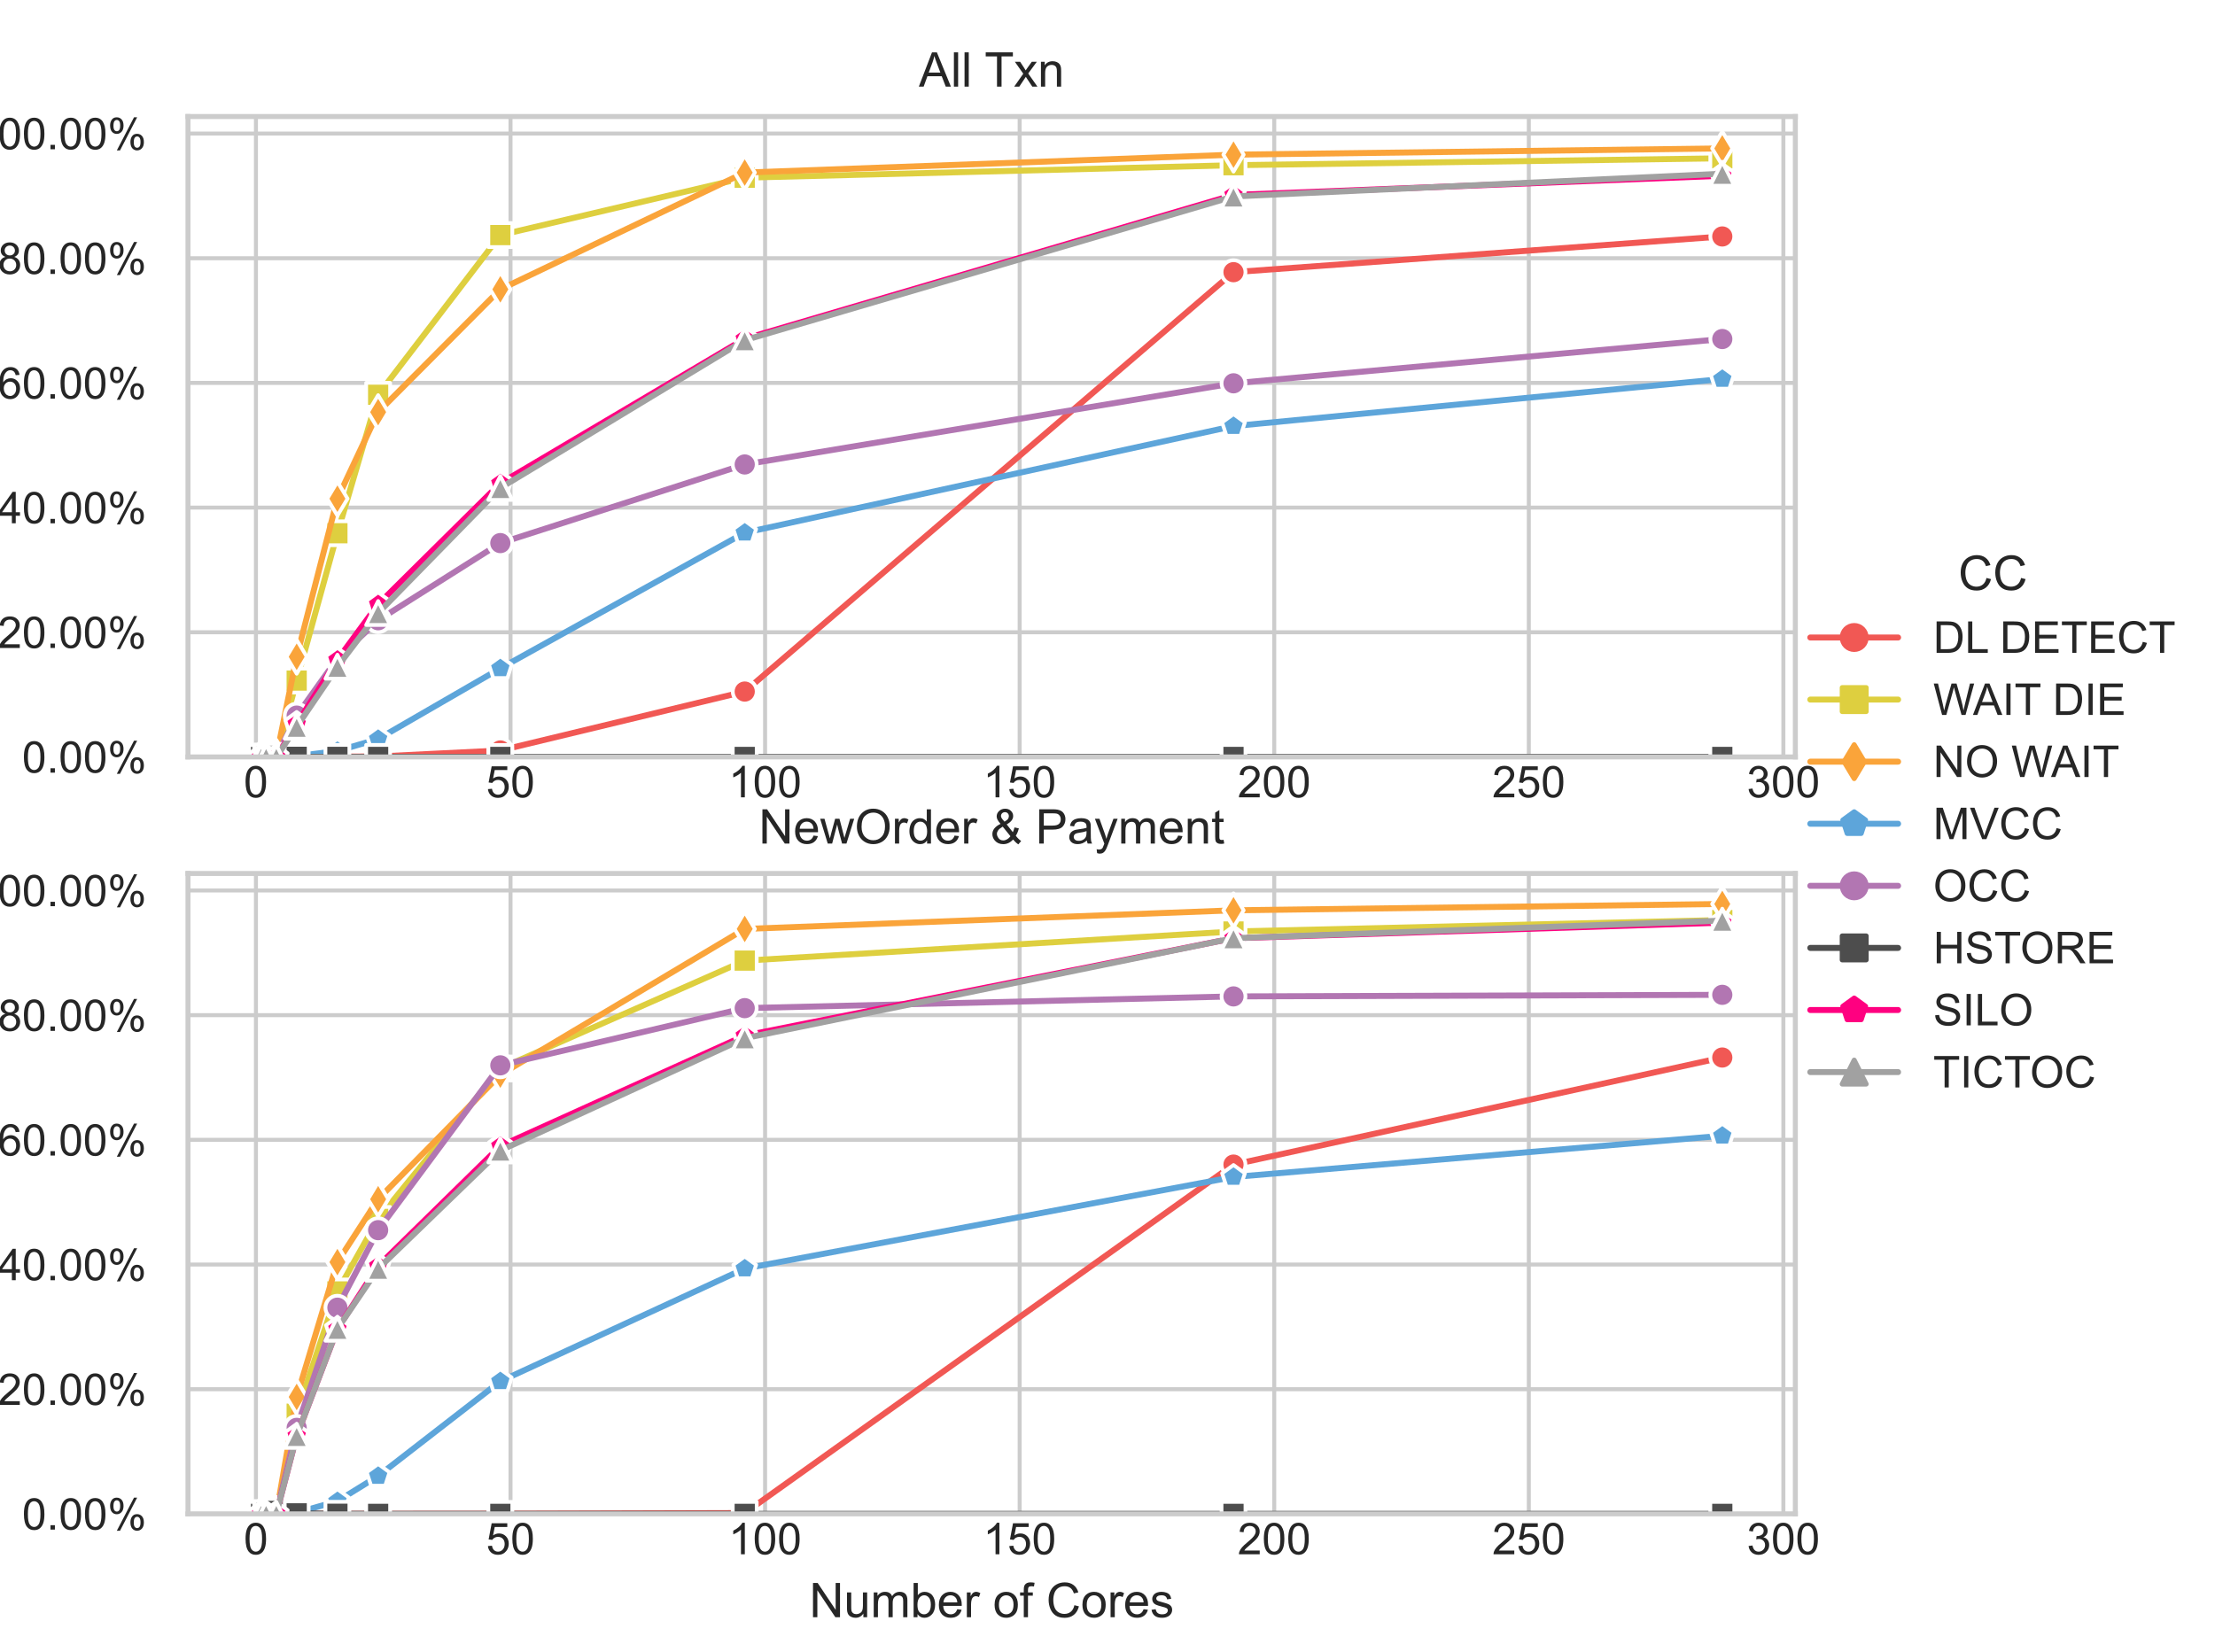 <?xml version="1.0" encoding="utf-8" standalone="no"?>
<!DOCTYPE svg PUBLIC "-//W3C//DTD SVG 1.1//EN"
  "http://www.w3.org/Graphics/SVG/1.1/DTD/svg11.dtd">
<!-- Created with matplotlib (https://matplotlib.org/) -->
<svg height="331.2pt" version="1.1" viewBox="0 0 444 331.2" width="444pt" xmlns="http://www.w3.org/2000/svg" xmlns:xlink="http://www.w3.org/1999/xlink">
 <defs>
  <style type="text/css">*{stroke-linecap:butt;stroke-linejoin:round;}</style>
 </defs>
 <g id="figure_1">
  <g id="patch_1">
   <path d="M 0 331.2 
L 444 331.2 
L 444 0 
L 0 0 
z
" style="fill:#ffffff;"/>
  </g>
  <g id="axes_1">
   <g id="patch_2">
    <path d="M 37.68 151.766 
L 359.88 151.766 
L 359.88 23.368 
L 37.68 23.368 
z
" style="fill:#ffffff;"/>
   </g>
   <g id="matplotlib.axis_1">
    <g id="xtick_1">
     <g id="line2d_1">
      <path clip-path="url(#p6eb524afb9)" d="M 51.305 151.766 
L 51.305 23.368 
" style="fill:none;stroke:#cccccc;stroke-linecap:round;stroke-width:0.8;"/>
     </g>
     <g id="text_1">
      <!-- 0 -->
      <g style="fill:#262626;" transform="translate(48.858 159.865)scale(0.088 -0.088)">
       <defs>
        <path d="M 4.156 35.297 
Q 4.156 48 6.766 55.734 
Q 9.375 63.484 14.516 67.672 
Q 19.672 71.875 27.484 71.875 
Q 33.25 71.875 37.594 69.547 
Q 41.938 67.234 44.766 62.859 
Q 47.609 58.5 49.219 52.219 
Q 50.828 45.953 50.828 35.297 
Q 50.828 22.703 48.234 14.969 
Q 45.656 7.234 40.5 3 
Q 35.359 -1.219 27.484 -1.219 
Q 17.141 -1.219 11.234 6.203 
Q 4.156 15.141 4.156 35.297 
z
M 13.188 35.297 
Q 13.188 17.672 17.312 11.828 
Q 21.438 6 27.484 6 
Q 33.547 6 37.672 11.859 
Q 41.797 17.719 41.797 35.297 
Q 41.797 52.984 37.672 58.781 
Q 33.547 64.594 27.391 64.594 
Q 21.344 64.594 17.719 59.469 
Q 13.188 52.938 13.188 35.297 
z
" id="ArialMT-48"/>
       </defs>
       <use xlink:href="#ArialMT-48"/>
      </g>
     </g>
    </g>
    <g id="xtick_2">
     <g id="line2d_2">
      <path clip-path="url(#p6eb524afb9)" d="M 102.334 151.766 
L 102.334 23.368 
" style="fill:none;stroke:#cccccc;stroke-linecap:round;stroke-width:0.8;"/>
     </g>
     <g id="text_2">
      <!-- 50 -->
      <g style="fill:#262626;" transform="translate(97.441 159.865)scale(0.088 -0.088)">
       <defs>
        <path d="M 4.156 18.75 
L 13.375 19.531 
Q 14.406 12.797 18.141 9.391 
Q 21.875 6 27.156 6 
Q 33.5 6 37.891 10.781 
Q 42.281 15.578 42.281 23.484 
Q 42.281 31 38.062 35.344 
Q 33.844 39.703 27 39.703 
Q 22.75 39.703 19.328 37.766 
Q 15.922 35.844 13.969 32.766 
L 5.719 33.844 
L 12.641 70.609 
L 48.25 70.609 
L 48.25 62.203 
L 19.672 62.203 
L 15.828 42.969 
Q 22.266 47.469 29.344 47.469 
Q 38.719 47.469 45.156 40.969 
Q 51.609 34.469 51.609 24.266 
Q 51.609 14.547 45.953 7.469 
Q 39.062 -1.219 27.156 -1.219 
Q 17.391 -1.219 11.203 4.25 
Q 5.031 9.719 4.156 18.75 
z
" id="ArialMT-53"/>
       </defs>
       <use xlink:href="#ArialMT-53"/>
       <use x="55.615" xlink:href="#ArialMT-48"/>
      </g>
     </g>
    </g>
    <g id="xtick_3">
     <g id="line2d_3">
      <path clip-path="url(#p6eb524afb9)" d="M 153.364 151.766 
L 153.364 23.368 
" style="fill:none;stroke:#cccccc;stroke-linecap:round;stroke-width:0.8;"/>
     </g>
     <g id="text_3">
      <!-- 100 -->
      <g style="fill:#262626;" transform="translate(146.023 159.865)scale(0.088 -0.088)">
       <defs>
        <path d="M 37.25 0 
L 28.469 0 
L 28.469 56 
Q 25.297 52.984 20.141 49.953 
Q 14.984 46.922 10.891 45.406 
L 10.891 53.906 
Q 18.266 57.375 23.781 62.297 
Q 29.297 67.234 31.594 71.875 
L 37.25 71.875 
z
" id="ArialMT-49"/>
       </defs>
       <use xlink:href="#ArialMT-49"/>
       <use x="55.615" xlink:href="#ArialMT-48"/>
       <use x="111.23" xlink:href="#ArialMT-48"/>
      </g>
     </g>
    </g>
    <g id="xtick_4">
     <g id="line2d_4">
      <path clip-path="url(#p6eb524afb9)" d="M 204.393 151.766 
L 204.393 23.368 
" style="fill:none;stroke:#cccccc;stroke-linecap:round;stroke-width:0.8;"/>
     </g>
     <g id="text_4">
      <!-- 150 -->
      <g style="fill:#262626;" transform="translate(197.053 159.865)scale(0.088 -0.088)">
       <use xlink:href="#ArialMT-49"/>
       <use x="55.615" xlink:href="#ArialMT-53"/>
       <use x="111.23" xlink:href="#ArialMT-48"/>
      </g>
     </g>
    </g>
    <g id="xtick_5">
     <g id="line2d_5">
      <path clip-path="url(#p6eb524afb9)" d="M 255.423 151.766 
L 255.423 23.368 
" style="fill:none;stroke:#cccccc;stroke-linecap:round;stroke-width:0.8;"/>
     </g>
     <g id="text_5">
      <!-- 200 -->
      <g style="fill:#262626;" transform="translate(248.082 159.865)scale(0.088 -0.088)">
       <defs>
        <path d="M 50.344 8.453 
L 50.344 0 
L 3.031 0 
Q 2.938 3.172 4.047 6.109 
Q 5.859 10.938 9.828 15.625 
Q 13.812 20.312 21.344 26.469 
Q 33.016 36.031 37.109 41.625 
Q 41.219 47.219 41.219 52.203 
Q 41.219 57.422 37.469 61 
Q 33.734 64.594 27.734 64.594 
Q 21.391 64.594 17.578 60.781 
Q 13.766 56.984 13.719 50.25 
L 4.688 51.172 
Q 5.609 61.281 11.656 66.578 
Q 17.719 71.875 27.938 71.875 
Q 38.234 71.875 44.234 66.156 
Q 50.25 60.453 50.25 52 
Q 50.25 47.703 48.484 43.547 
Q 46.734 39.406 42.656 34.812 
Q 38.578 30.219 29.109 22.219 
Q 21.188 15.578 18.938 13.203 
Q 16.703 10.844 15.234 8.453 
z
" id="ArialMT-50"/>
       </defs>
       <use xlink:href="#ArialMT-50"/>
       <use x="55.615" xlink:href="#ArialMT-48"/>
       <use x="111.23" xlink:href="#ArialMT-48"/>
      </g>
     </g>
    </g>
    <g id="xtick_6">
     <g id="line2d_6">
      <path clip-path="url(#p6eb524afb9)" d="M 306.452 151.766 
L 306.452 23.368 
" style="fill:none;stroke:#cccccc;stroke-linecap:round;stroke-width:0.8;"/>
     </g>
     <g id="text_6">
      <!-- 250 -->
      <g style="fill:#262626;" transform="translate(299.112 159.865)scale(0.088 -0.088)">
       <use xlink:href="#ArialMT-50"/>
       <use x="55.615" xlink:href="#ArialMT-53"/>
       <use x="111.23" xlink:href="#ArialMT-48"/>
      </g>
     </g>
    </g>
    <g id="xtick_7">
     <g id="line2d_7">
      <path clip-path="url(#p6eb524afb9)" d="M 357.482 151.766 
L 357.482 23.368 
" style="fill:none;stroke:#cccccc;stroke-linecap:round;stroke-width:0.8;"/>
     </g>
     <g id="text_7">
      <!-- 300 -->
      <g style="fill:#262626;" transform="translate(350.141 159.865)scale(0.088 -0.088)">
       <defs>
        <path d="M 4.203 18.891 
L 12.984 20.062 
Q 14.5 12.594 18.141 9.297 
Q 21.781 6 27 6 
Q 33.203 6 37.469 10.297 
Q 41.75 14.594 41.75 20.953 
Q 41.75 27 37.797 30.922 
Q 33.844 34.859 27.734 34.859 
Q 25.25 34.859 21.531 33.891 
L 22.516 41.609 
Q 23.391 41.5 23.922 41.5 
Q 29.547 41.5 34.031 44.422 
Q 38.531 47.359 38.531 53.469 
Q 38.531 58.297 35.25 61.469 
Q 31.984 64.656 26.812 64.656 
Q 21.688 64.656 18.266 61.422 
Q 14.844 58.203 13.875 51.766 
L 5.078 53.328 
Q 6.688 62.156 12.391 67.016 
Q 18.109 71.875 26.609 71.875 
Q 32.469 71.875 37.391 69.359 
Q 42.328 66.844 44.938 62.5 
Q 47.562 58.156 47.562 53.266 
Q 47.562 48.641 45.062 44.828 
Q 42.578 41.016 37.703 38.766 
Q 44.047 37.312 47.562 32.688 
Q 51.078 28.078 51.078 21.141 
Q 51.078 11.766 44.234 5.25 
Q 37.406 -1.266 26.953 -1.266 
Q 17.531 -1.266 11.297 4.344 
Q 5.078 9.969 4.203 18.891 
z
" id="ArialMT-51"/>
       </defs>
       <use xlink:href="#ArialMT-51"/>
       <use x="55.615" xlink:href="#ArialMT-48"/>
       <use x="111.23" xlink:href="#ArialMT-48"/>
      </g>
     </g>
    </g>
   </g>
   <g id="matplotlib.axis_2">
    <g id="ytick_1">
     <g id="line2d_8">
      <path clip-path="url(#p6eb524afb9)" d="M 37.68 151.766 
L 359.88 151.766 
" style="fill:none;stroke:#cccccc;stroke-linecap:round;stroke-width:0.8;"/>
     </g>
     <g id="text_8">
      <!-- 0.00% -->
      <g style="fill:#262626;" transform="translate(4.429 154.915)scale(0.088 -0.088)">
       <defs>
        <path d="M 9.078 0 
L 9.078 10.016 
L 19.094 10.016 
L 19.094 0 
z
" id="ArialMT-46"/>
        <path d="M 5.812 54.391 
Q 5.812 62.062 9.672 67.422 
Q 13.531 72.797 20.844 72.797 
Q 27.594 72.797 32 67.984 
Q 36.422 63.188 36.422 53.859 
Q 36.422 44.781 31.953 39.875 
Q 27.484 34.969 20.953 34.969 
Q 14.453 34.969 10.125 39.797 
Q 5.812 44.625 5.812 54.391 
z
M 21.094 66.75 
Q 17.828 66.75 15.656 63.906 
Q 13.484 61.078 13.484 53.516 
Q 13.484 46.625 15.672 43.812 
Q 17.875 41.016 21.094 41.016 
Q 24.422 41.016 26.594 43.844 
Q 28.766 46.688 28.766 54.203 
Q 28.766 61.141 26.562 63.938 
Q 24.359 66.75 21.094 66.75 
z
M 21.141 -2.641 
L 60.297 72.797 
L 67.438 72.797 
L 28.422 -2.641 
z
M 52.094 16.797 
Q 52.094 24.516 55.953 29.859 
Q 59.812 35.203 67.188 35.203 
Q 73.922 35.203 78.344 30.391 
Q 82.766 25.594 82.766 16.266 
Q 82.766 7.172 78.297 2.266 
Q 73.828 -2.641 67.234 -2.641 
Q 60.75 -2.641 56.422 2.219 
Q 52.094 7.078 52.094 16.797 
z
M 67.438 29.156 
Q 64.109 29.156 61.938 26.312 
Q 59.766 23.484 59.766 15.922 
Q 59.766 9.078 61.953 6.25 
Q 64.156 3.422 67.391 3.422 
Q 70.75 3.422 72.922 6.25 
Q 75.094 9.078 75.094 16.609 
Q 75.094 23.531 72.891 26.344 
Q 70.703 29.156 67.438 29.156 
z
" id="ArialMT-37"/>
       </defs>
       <use xlink:href="#ArialMT-48"/>
       <use x="55.615" xlink:href="#ArialMT-46"/>
       <use x="83.398" xlink:href="#ArialMT-48"/>
       <use x="139.014" xlink:href="#ArialMT-48"/>
       <use x="194.629" xlink:href="#ArialMT-37"/>
      </g>
     </g>
    </g>
    <g id="ytick_2">
     <g id="line2d_9">
      <path clip-path="url(#p6eb524afb9)" d="M 37.68 126.768 
L 359.88 126.768 
" style="fill:none;stroke:#cccccc;stroke-linecap:round;stroke-width:0.8;"/>
     </g>
     <g id="text_9">
      <!-- 20.00% -->
      <g style="fill:#262626;" transform="translate(-0.464 129.917)scale(0.088 -0.088)">
       <use xlink:href="#ArialMT-50"/>
       <use x="55.615" xlink:href="#ArialMT-48"/>
       <use x="111.23" xlink:href="#ArialMT-46"/>
       <use x="139.014" xlink:href="#ArialMT-48"/>
       <use x="194.629" xlink:href="#ArialMT-48"/>
       <use x="250.244" xlink:href="#ArialMT-37"/>
      </g>
     </g>
    </g>
    <g id="ytick_3">
     <g id="line2d_10">
      <path clip-path="url(#p6eb524afb9)" d="M 37.68 101.77 
L 359.88 101.77 
" style="fill:none;stroke:#cccccc;stroke-linecap:round;stroke-width:0.8;"/>
     </g>
     <g id="text_10">
      <!-- 40.00% -->
      <g style="fill:#262626;" transform="translate(-0.464 104.919)scale(0.088 -0.088)">
       <defs>
        <path d="M 32.328 0 
L 32.328 17.141 
L 1.266 17.141 
L 1.266 25.203 
L 33.938 71.578 
L 41.109 71.578 
L 41.109 25.203 
L 50.781 25.203 
L 50.781 17.141 
L 41.109 17.141 
L 41.109 0 
z
M 32.328 25.203 
L 32.328 57.469 
L 9.906 25.203 
z
" id="ArialMT-52"/>
       </defs>
       <use xlink:href="#ArialMT-52"/>
       <use x="55.615" xlink:href="#ArialMT-48"/>
       <use x="111.23" xlink:href="#ArialMT-46"/>
       <use x="139.014" xlink:href="#ArialMT-48"/>
       <use x="194.629" xlink:href="#ArialMT-48"/>
       <use x="250.244" xlink:href="#ArialMT-37"/>
      </g>
     </g>
    </g>
    <g id="ytick_4">
     <g id="line2d_11">
      <path clip-path="url(#p6eb524afb9)" d="M 37.68 76.772 
L 359.88 76.772 
" style="fill:none;stroke:#cccccc;stroke-linecap:round;stroke-width:0.8;"/>
     </g>
     <g id="text_11">
      <!-- 60.00% -->
      <g style="fill:#262626;" transform="translate(-0.464 79.921)scale(0.088 -0.088)">
       <defs>
        <path d="M 49.75 54.047 
L 41.016 53.375 
Q 39.844 58.547 37.703 60.891 
Q 34.125 64.656 28.906 64.656 
Q 24.703 64.656 21.531 62.312 
Q 17.391 59.281 14.984 53.469 
Q 12.594 47.656 12.5 36.922 
Q 15.672 41.75 20.266 44.094 
Q 24.859 46.438 29.891 46.438 
Q 38.672 46.438 44.844 39.969 
Q 51.031 33.5 51.031 23.25 
Q 51.031 16.5 48.125 10.719 
Q 45.219 4.938 40.141 1.859 
Q 35.062 -1.219 28.609 -1.219 
Q 17.625 -1.219 10.688 6.859 
Q 3.766 14.938 3.766 33.5 
Q 3.766 54.25 11.422 63.672 
Q 18.109 71.875 29.438 71.875 
Q 37.891 71.875 43.281 67.141 
Q 48.688 62.406 49.75 54.047 
z
M 13.875 23.188 
Q 13.875 18.656 15.797 14.5 
Q 17.719 10.359 21.188 8.172 
Q 24.656 6 28.469 6 
Q 34.031 6 38.031 10.484 
Q 42.047 14.984 42.047 22.703 
Q 42.047 30.125 38.078 34.391 
Q 34.125 38.672 28.125 38.672 
Q 22.172 38.672 18.016 34.391 
Q 13.875 30.125 13.875 23.188 
z
" id="ArialMT-54"/>
       </defs>
       <use xlink:href="#ArialMT-54"/>
       <use x="55.615" xlink:href="#ArialMT-48"/>
       <use x="111.23" xlink:href="#ArialMT-46"/>
       <use x="139.014" xlink:href="#ArialMT-48"/>
       <use x="194.629" xlink:href="#ArialMT-48"/>
       <use x="250.244" xlink:href="#ArialMT-37"/>
      </g>
     </g>
    </g>
    <g id="ytick_5">
     <g id="line2d_12">
      <path clip-path="url(#p6eb524afb9)" d="M 37.68 51.774 
L 359.88 51.774 
" style="fill:none;stroke:#cccccc;stroke-linecap:round;stroke-width:0.8;"/>
     </g>
     <g id="text_12">
      <!-- 80.00% -->
      <g style="fill:#262626;" transform="translate(-0.464 54.923)scale(0.088 -0.088)">
       <defs>
        <path d="M 17.672 38.812 
Q 12.203 40.828 9.562 44.531 
Q 6.938 48.25 6.938 53.422 
Q 6.938 61.234 12.547 66.547 
Q 18.172 71.875 27.484 71.875 
Q 36.859 71.875 42.578 66.422 
Q 48.297 60.984 48.297 53.172 
Q 48.297 48.188 45.672 44.5 
Q 43.062 40.828 37.75 38.812 
Q 44.344 36.672 47.781 31.875 
Q 51.219 27.094 51.219 20.453 
Q 51.219 11.281 44.719 5.031 
Q 38.234 -1.219 27.641 -1.219 
Q 17.047 -1.219 10.547 5.047 
Q 4.047 11.328 4.047 20.703 
Q 4.047 27.688 7.594 32.391 
Q 11.141 37.109 17.672 38.812 
z
M 15.922 53.719 
Q 15.922 48.641 19.188 45.406 
Q 22.469 42.188 27.688 42.188 
Q 32.766 42.188 36.016 45.375 
Q 39.266 48.578 39.266 53.219 
Q 39.266 58.062 35.906 61.359 
Q 32.562 64.656 27.594 64.656 
Q 22.562 64.656 19.234 61.422 
Q 15.922 58.203 15.922 53.719 
z
M 13.094 20.656 
Q 13.094 16.891 14.875 13.375 
Q 16.656 9.859 20.172 7.922 
Q 23.688 6 27.734 6 
Q 34.031 6 38.125 10.047 
Q 42.234 14.109 42.234 20.359 
Q 42.234 26.703 38.016 30.859 
Q 33.797 35.016 27.438 35.016 
Q 21.234 35.016 17.156 30.906 
Q 13.094 26.812 13.094 20.656 
z
" id="ArialMT-56"/>
       </defs>
       <use xlink:href="#ArialMT-56"/>
       <use x="55.615" xlink:href="#ArialMT-48"/>
       <use x="111.23" xlink:href="#ArialMT-46"/>
       <use x="139.014" xlink:href="#ArialMT-48"/>
       <use x="194.629" xlink:href="#ArialMT-48"/>
       <use x="250.244" xlink:href="#ArialMT-37"/>
      </g>
     </g>
    </g>
    <g id="ytick_6">
     <g id="line2d_13">
      <path clip-path="url(#p6eb524afb9)" d="M 37.68 26.776 
L 359.88 26.776 
" style="fill:none;stroke:#cccccc;stroke-linecap:round;stroke-width:0.8;"/>
     </g>
     <g id="text_13">
      <!-- 100.00% -->
      <g style="fill:#262626;" transform="translate(-5.358 29.925)scale(0.088 -0.088)">
       <use xlink:href="#ArialMT-49"/>
       <use x="55.615" xlink:href="#ArialMT-48"/>
       <use x="111.23" xlink:href="#ArialMT-48"/>
       <use x="166.846" xlink:href="#ArialMT-46"/>
       <use x="194.629" xlink:href="#ArialMT-48"/>
       <use x="250.244" xlink:href="#ArialMT-48"/>
       <use x="305.859" xlink:href="#ArialMT-37"/>
      </g>
     </g>
    </g>
    <g id="text_14">
     <!-- Abort/Total -->
     <g style="fill:#262626;" transform="translate(-11.266 110.509)rotate(-90)scale(0.096 -0.096)">
      <defs>
       <path d="M -0.141 0 
L 27.344 71.578 
L 37.547 71.578 
L 66.844 0 
L 56.062 0 
L 47.703 21.688 
L 17.781 21.688 
L 9.906 0 
z
M 20.516 29.391 
L 44.781 29.391 
L 37.312 49.219 
Q 33.891 58.25 32.234 64.062 
Q 30.859 57.172 28.375 50.391 
z
" id="ArialMT-65"/>
       <path d="M 14.703 0 
L 6.547 0 
L 6.547 71.578 
L 15.328 71.578 
L 15.328 46.047 
Q 20.906 53.031 29.547 53.031 
Q 34.328 53.031 38.594 51.094 
Q 42.875 49.172 45.625 45.672 
Q 48.391 42.188 49.953 37.25 
Q 51.516 32.328 51.516 26.703 
Q 51.516 13.375 44.922 6.094 
Q 38.328 -1.172 29.109 -1.172 
Q 19.922 -1.172 14.703 6.5 
z
M 14.594 26.312 
Q 14.594 17 17.141 12.844 
Q 21.297 6.062 28.375 6.062 
Q 34.125 6.062 38.328 11.062 
Q 42.531 16.062 42.531 25.984 
Q 42.531 36.141 38.5 40.969 
Q 34.469 45.797 28.766 45.797 
Q 23 45.797 18.797 40.797 
Q 14.594 35.797 14.594 26.312 
z
" id="ArialMT-98"/>
       <path d="M 3.328 25.922 
Q 3.328 40.328 11.328 47.266 
Q 18.016 53.031 27.641 53.031 
Q 38.328 53.031 45.109 46.016 
Q 51.906 39.016 51.906 26.656 
Q 51.906 16.656 48.906 10.906 
Q 45.906 5.172 40.156 2 
Q 34.422 -1.172 27.641 -1.172 
Q 16.75 -1.172 10.031 5.812 
Q 3.328 12.797 3.328 25.922 
z
M 12.359 25.922 
Q 12.359 15.969 16.703 11.016 
Q 21.047 6.062 27.641 6.062 
Q 34.188 6.062 38.531 11.031 
Q 42.875 16.016 42.875 26.219 
Q 42.875 35.844 38.5 40.797 
Q 34.125 45.75 27.641 45.75 
Q 21.047 45.75 16.703 40.812 
Q 12.359 35.891 12.359 25.922 
z
" id="ArialMT-111"/>
       <path d="M 6.5 0 
L 6.5 51.859 
L 14.406 51.859 
L 14.406 44 
Q 17.438 49.516 20 51.266 
Q 22.562 53.031 25.641 53.031 
Q 30.078 53.031 34.672 50.203 
L 31.641 42.047 
Q 28.422 43.953 25.203 43.953 
Q 22.312 43.953 20.016 42.219 
Q 17.719 40.484 16.75 37.406 
Q 15.281 32.719 15.281 27.156 
L 15.281 0 
z
" id="ArialMT-114"/>
       <path d="M 25.781 7.859 
L 27.047 0.094 
Q 23.344 -0.688 20.406 -0.688 
Q 15.625 -0.688 12.984 0.828 
Q 10.359 2.344 9.281 4.812 
Q 8.203 7.281 8.203 15.188 
L 8.203 45.016 
L 1.766 45.016 
L 1.766 51.859 
L 8.203 51.859 
L 8.203 64.703 
L 16.938 69.969 
L 16.938 51.859 
L 25.781 51.859 
L 25.781 45.016 
L 16.938 45.016 
L 16.938 14.703 
Q 16.938 10.938 17.406 9.859 
Q 17.875 8.797 18.922 8.156 
Q 19.969 7.516 21.922 7.516 
Q 23.391 7.516 25.781 7.859 
z
" id="ArialMT-116"/>
       <path d="M 0 -1.219 
L 20.75 72.797 
L 27.781 72.797 
L 7.078 -1.219 
z
" id="ArialMT-47"/>
       <path d="M 25.922 0 
L 25.922 63.141 
L 2.344 63.141 
L 2.344 71.578 
L 59.078 71.578 
L 59.078 63.141 
L 35.406 63.141 
L 35.406 0 
z
" id="ArialMT-84"/>
       <path d="M 40.438 6.391 
Q 35.547 2.25 31.031 0.531 
Q 26.516 -1.172 21.344 -1.172 
Q 12.797 -1.172 8.203 3 
Q 3.609 7.172 3.609 13.672 
Q 3.609 17.484 5.344 20.625 
Q 7.078 23.781 9.891 25.688 
Q 12.703 27.594 16.219 28.562 
Q 18.797 29.25 24.031 29.891 
Q 34.672 31.156 39.703 32.906 
Q 39.75 34.719 39.75 35.203 
Q 39.75 40.578 37.25 42.781 
Q 33.891 45.75 27.25 45.75 
Q 21.047 45.75 18.094 43.578 
Q 15.141 41.406 13.719 35.891 
L 5.125 37.062 
Q 6.297 42.578 8.984 45.969 
Q 11.672 49.359 16.75 51.188 
Q 21.828 53.031 28.516 53.031 
Q 35.156 53.031 39.297 51.469 
Q 43.453 49.906 45.406 47.531 
Q 47.359 45.172 48.141 41.547 
Q 48.578 39.312 48.578 33.453 
L 48.578 21.734 
Q 48.578 9.469 49.141 6.219 
Q 49.703 2.984 51.375 0 
L 42.188 0 
Q 40.828 2.734 40.438 6.391 
z
M 39.703 26.031 
Q 34.906 24.078 25.344 22.703 
Q 19.922 21.922 17.672 20.938 
Q 15.438 19.969 14.203 18.094 
Q 12.984 16.219 12.984 13.922 
Q 12.984 10.406 15.641 8.062 
Q 18.312 5.719 23.438 5.719 
Q 28.516 5.719 32.469 7.938 
Q 36.422 10.156 38.281 14.016 
Q 39.703 17 39.703 22.797 
z
" id="ArialMT-97"/>
       <path d="M 6.391 0 
L 6.391 71.578 
L 15.188 71.578 
L 15.188 0 
z
" id="ArialMT-108"/>
      </defs>
      <use xlink:href="#ArialMT-65"/>
      <use x="66.699" xlink:href="#ArialMT-98"/>
      <use x="122.314" xlink:href="#ArialMT-111"/>
      <use x="177.93" xlink:href="#ArialMT-114"/>
      <use x="211.23" xlink:href="#ArialMT-116"/>
      <use x="239.014" xlink:href="#ArialMT-47"/>
      <use x="266.797" xlink:href="#ArialMT-84"/>
      <use x="316.756" xlink:href="#ArialMT-111"/>
      <use x="372.371" xlink:href="#ArialMT-116"/>
      <use x="400.154" xlink:href="#ArialMT-97"/>
      <use x="455.77" xlink:href="#ArialMT-108"/>
     </g>
    </g>
   </g>
   <g id="line2d_14">
    <path clip-path="url(#p6eb524afb9)" d="M 52.325 151.766 
L 53.346 151.766 
L 55.387 151.766 
L 59.47 151.734 
L 67.634 151.698 
L 75.799 151.674 
L 100.293 150.468 
L 149.281 138.656 
L 247.258 54.571 
L 345.235 47.41 
" style="fill:none;stroke:#f15854;stroke-linecap:round;stroke-width:1.2;"/>
    <defs>
     <path d="M 0 2.4 
C 0.636 2.4 1.247 2.147 1.697 1.697 
C 2.147 1.247 2.4 0.636 2.4 0 
C 2.4 -0.636 2.147 -1.247 1.697 -1.697 
C 1.247 -2.147 0.636 -2.4 0 -2.4 
C -0.636 -2.4 -1.247 -2.147 -1.697 -1.697 
C -2.147 -1.247 -2.4 -0.636 -2.4 0 
C -2.4 0.636 -2.147 1.247 -1.697 1.697 
C -1.247 2.147 -0.636 2.4 0 2.4 
z
" id="m95c53c2ddf" style="stroke:#ffffff;stroke-width:0.75;"/>
    </defs>
    <g clip-path="url(#p6eb524afb9)">
     <use style="fill:#f15854;stroke:#ffffff;stroke-width:0.75;" x="52.325" xlink:href="#m95c53c2ddf" y="151.766"/>
     <use style="fill:#f15854;stroke:#ffffff;stroke-width:0.75;" x="53.346" xlink:href="#m95c53c2ddf" y="151.766"/>
     <use style="fill:#f15854;stroke:#ffffff;stroke-width:0.75;" x="55.387" xlink:href="#m95c53c2ddf" y="151.766"/>
     <use style="fill:#f15854;stroke:#ffffff;stroke-width:0.75;" x="59.47" xlink:href="#m95c53c2ddf" y="151.734"/>
     <use style="fill:#f15854;stroke:#ffffff;stroke-width:0.75;" x="67.634" xlink:href="#m95c53c2ddf" y="151.698"/>
     <use style="fill:#f15854;stroke:#ffffff;stroke-width:0.75;" x="75.799" xlink:href="#m95c53c2ddf" y="151.674"/>
     <use style="fill:#f15854;stroke:#ffffff;stroke-width:0.75;" x="100.293" xlink:href="#m95c53c2ddf" y="150.468"/>
     <use style="fill:#f15854;stroke:#ffffff;stroke-width:0.75;" x="149.281" xlink:href="#m95c53c2ddf" y="138.656"/>
     <use style="fill:#f15854;stroke:#ffffff;stroke-width:0.75;" x="247.258" xlink:href="#m95c53c2ddf" y="54.571"/>
     <use style="fill:#f15854;stroke:#ffffff;stroke-width:0.75;" x="345.235" xlink:href="#m95c53c2ddf" y="47.41"/>
    </g>
   </g>
   <g id="line2d_15">
    <path clip-path="url(#p6eb524afb9)" d="M 52.325 151.766 
L 53.346 151.757 
L 55.387 151.739 
L 59.47 136.455 
L 67.634 106.914 
L 75.799 79.155 
L 100.293 47.133 
L 149.281 35.624 
L 247.258 33.125 
L 345.235 31.74 
" style="fill:none;stroke:#decf3f;stroke-linecap:round;stroke-width:1.2;"/>
    <defs>
     <path d="M -2.4 2.4 
L 2.4 2.4 
L 2.4 -2.4 
L -2.4 -2.4 
z
" id="mf8220a5750" style="stroke:#ffffff;stroke-linejoin:miter;stroke-width:0.75;"/>
    </defs>
    <g clip-path="url(#p6eb524afb9)">
     <use style="fill:#decf3f;stroke:#ffffff;stroke-linejoin:miter;stroke-width:0.75;" x="52.325" xlink:href="#mf8220a5750" y="151.766"/>
     <use style="fill:#decf3f;stroke:#ffffff;stroke-linejoin:miter;stroke-width:0.75;" x="53.346" xlink:href="#mf8220a5750" y="151.757"/>
     <use style="fill:#decf3f;stroke:#ffffff;stroke-linejoin:miter;stroke-width:0.75;" x="55.387" xlink:href="#mf8220a5750" y="151.739"/>
     <use style="fill:#decf3f;stroke:#ffffff;stroke-linejoin:miter;stroke-width:0.75;" x="59.47" xlink:href="#mf8220a5750" y="136.455"/>
     <use style="fill:#decf3f;stroke:#ffffff;stroke-linejoin:miter;stroke-width:0.75;" x="67.634" xlink:href="#mf8220a5750" y="106.914"/>
     <use style="fill:#decf3f;stroke:#ffffff;stroke-linejoin:miter;stroke-width:0.75;" x="75.799" xlink:href="#mf8220a5750" y="79.155"/>
     <use style="fill:#decf3f;stroke:#ffffff;stroke-linejoin:miter;stroke-width:0.75;" x="100.293" xlink:href="#mf8220a5750" y="47.133"/>
     <use style="fill:#decf3f;stroke:#ffffff;stroke-linejoin:miter;stroke-width:0.75;" x="149.281" xlink:href="#mf8220a5750" y="35.624"/>
     <use style="fill:#decf3f;stroke:#ffffff;stroke-linejoin:miter;stroke-width:0.75;" x="247.258" xlink:href="#mf8220a5750" y="33.125"/>
     <use style="fill:#decf3f;stroke:#ffffff;stroke-linejoin:miter;stroke-width:0.75;" x="345.235" xlink:href="#mf8220a5750" y="31.74"/>
    </g>
   </g>
   <g id="line2d_16">
    <path clip-path="url(#p6eb524afb9)" d="M 52.325 151.766 
L 53.346 151.755 
L 55.387 151.736 
L 59.47 131.684 
L 67.634 99.984 
L 75.799 82.625 
L 100.293 58.013 
L 149.281 34.602 
L 247.258 31.011 
L 345.235 29.758 
" style="fill:none;stroke:#faa43a;stroke-linecap:round;stroke-width:1.2;"/>
    <defs>
     <path d="M 0 3.394 
L 2.036 0 
L 0 -3.394 
L -2.036 0 
z
" id="ma8d557e749" style="stroke:#ffffff;stroke-linejoin:miter;stroke-width:0.75;"/>
    </defs>
    <g clip-path="url(#p6eb524afb9)">
     <use style="fill:#faa43a;stroke:#ffffff;stroke-linejoin:miter;stroke-width:0.75;" x="52.325" xlink:href="#ma8d557e749" y="151.766"/>
     <use style="fill:#faa43a;stroke:#ffffff;stroke-linejoin:miter;stroke-width:0.75;" x="53.346" xlink:href="#ma8d557e749" y="151.755"/>
     <use style="fill:#faa43a;stroke:#ffffff;stroke-linejoin:miter;stroke-width:0.75;" x="55.387" xlink:href="#ma8d557e749" y="151.736"/>
     <use style="fill:#faa43a;stroke:#ffffff;stroke-linejoin:miter;stroke-width:0.75;" x="59.47" xlink:href="#ma8d557e749" y="131.684"/>
     <use style="fill:#faa43a;stroke:#ffffff;stroke-linejoin:miter;stroke-width:0.75;" x="67.634" xlink:href="#ma8d557e749" y="99.984"/>
     <use style="fill:#faa43a;stroke:#ffffff;stroke-linejoin:miter;stroke-width:0.75;" x="75.799" xlink:href="#ma8d557e749" y="82.625"/>
     <use style="fill:#faa43a;stroke:#ffffff;stroke-linejoin:miter;stroke-width:0.75;" x="100.293" xlink:href="#ma8d557e749" y="58.013"/>
     <use style="fill:#faa43a;stroke:#ffffff;stroke-linejoin:miter;stroke-width:0.75;" x="149.281" xlink:href="#ma8d557e749" y="34.602"/>
     <use style="fill:#faa43a;stroke:#ffffff;stroke-linejoin:miter;stroke-width:0.75;" x="247.258" xlink:href="#ma8d557e749" y="31.011"/>
     <use style="fill:#faa43a;stroke:#ffffff;stroke-linejoin:miter;stroke-width:0.75;" x="345.235" xlink:href="#ma8d557e749" y="29.758"/>
    </g>
   </g>
   <g id="line2d_17">
    <path clip-path="url(#p6eb524afb9)" d="M 52.325 151.766 
L 53.346 151.765 
L 55.387 151.765 
L 59.47 151.602 
L 67.634 150.569 
L 75.799 148.167 
L 100.293 134.003 
L 149.281 106.805 
L 247.258 85.433 
L 345.235 75.987 
" style="fill:none;stroke:#5da5da;stroke-linecap:round;stroke-width:1.2;"/>
    <defs>
     <path d="M 0 -2.4 
L -2.283 -0.742 
L -1.411 1.942 
L 1.411 1.942 
L 2.283 -0.742 
z
" id="mbb434f7012" style="stroke:#ffffff;stroke-linejoin:miter;stroke-width:0.75;"/>
    </defs>
    <g clip-path="url(#p6eb524afb9)">
     <use style="fill:#5da5da;stroke:#ffffff;stroke-linejoin:miter;stroke-width:0.75;" x="52.325" xlink:href="#mbb434f7012" y="151.766"/>
     <use style="fill:#5da5da;stroke:#ffffff;stroke-linejoin:miter;stroke-width:0.75;" x="53.346" xlink:href="#mbb434f7012" y="151.765"/>
     <use style="fill:#5da5da;stroke:#ffffff;stroke-linejoin:miter;stroke-width:0.75;" x="55.387" xlink:href="#mbb434f7012" y="151.765"/>
     <use style="fill:#5da5da;stroke:#ffffff;stroke-linejoin:miter;stroke-width:0.75;" x="59.47" xlink:href="#mbb434f7012" y="151.602"/>
     <use style="fill:#5da5da;stroke:#ffffff;stroke-linejoin:miter;stroke-width:0.75;" x="67.634" xlink:href="#mbb434f7012" y="150.569"/>
     <use style="fill:#5da5da;stroke:#ffffff;stroke-linejoin:miter;stroke-width:0.75;" x="75.799" xlink:href="#mbb434f7012" y="148.167"/>
     <use style="fill:#5da5da;stroke:#ffffff;stroke-linejoin:miter;stroke-width:0.75;" x="100.293" xlink:href="#mbb434f7012" y="134.003"/>
     <use style="fill:#5da5da;stroke:#ffffff;stroke-linejoin:miter;stroke-width:0.75;" x="149.281" xlink:href="#mbb434f7012" y="106.805"/>
     <use style="fill:#5da5da;stroke:#ffffff;stroke-linejoin:miter;stroke-width:0.75;" x="247.258" xlink:href="#mbb434f7012" y="85.433"/>
     <use style="fill:#5da5da;stroke:#ffffff;stroke-linejoin:miter;stroke-width:0.75;" x="345.235" xlink:href="#mbb434f7012" y="75.987"/>
    </g>
   </g>
   <g id="line2d_18">
    <path clip-path="url(#p6eb524afb9)" d="M 52.325 151.766 
L 53.346 151.752 
L 55.387 151.718 
L 59.47 143.478 
L 67.634 132.041 
L 75.799 124.358 
L 100.293 108.889 
L 149.281 93.125 
L 247.258 76.851 
L 345.235 67.973 
" style="fill:none;stroke:#b276b2;stroke-linecap:round;stroke-width:1.2;"/>
    <defs>
     <path d="M 0 2.4 
C 0.636 2.4 1.247 2.147 1.697 1.697 
C 2.147 1.247 2.4 0.636 2.4 0 
C 2.4 -0.636 2.147 -1.247 1.697 -1.697 
C 1.247 -2.147 0.636 -2.4 0 -2.4 
C -0.636 -2.4 -1.247 -2.147 -1.697 -1.697 
C -2.147 -1.247 -2.4 -0.636 -2.4 0 
C -2.4 0.636 -2.147 1.247 -1.697 1.697 
C -1.247 2.147 -0.636 2.4 0 2.4 
z
" id="m57a6dbdf50" style="stroke:#ffffff;stroke-width:0.75;"/>
    </defs>
    <g clip-path="url(#p6eb524afb9)">
     <use style="fill:#b276b2;stroke:#ffffff;stroke-width:0.75;" x="52.325" xlink:href="#m57a6dbdf50" y="151.766"/>
     <use style="fill:#b276b2;stroke:#ffffff;stroke-width:0.75;" x="53.346" xlink:href="#m57a6dbdf50" y="151.752"/>
     <use style="fill:#b276b2;stroke:#ffffff;stroke-width:0.75;" x="55.387" xlink:href="#m57a6dbdf50" y="151.718"/>
     <use style="fill:#b276b2;stroke:#ffffff;stroke-width:0.75;" x="59.47" xlink:href="#m57a6dbdf50" y="143.478"/>
     <use style="fill:#b276b2;stroke:#ffffff;stroke-width:0.75;" x="67.634" xlink:href="#m57a6dbdf50" y="132.041"/>
     <use style="fill:#b276b2;stroke:#ffffff;stroke-width:0.75;" x="75.799" xlink:href="#m57a6dbdf50" y="124.358"/>
     <use style="fill:#b276b2;stroke:#ffffff;stroke-width:0.75;" x="100.293" xlink:href="#m57a6dbdf50" y="108.889"/>
     <use style="fill:#b276b2;stroke:#ffffff;stroke-width:0.75;" x="149.281" xlink:href="#m57a6dbdf50" y="93.125"/>
     <use style="fill:#b276b2;stroke:#ffffff;stroke-width:0.75;" x="247.258" xlink:href="#m57a6dbdf50" y="76.851"/>
     <use style="fill:#b276b2;stroke:#ffffff;stroke-width:0.75;" x="345.235" xlink:href="#m57a6dbdf50" y="67.973"/>
    </g>
   </g>
   <g id="line2d_19">
    <path clip-path="url(#p6eb524afb9)" d="M 52.325 151.766 
L 53.346 151.694 
L 55.387 151.541 
L 59.47 151.741 
L 67.634 151.759 
L 75.799 151.762 
L 100.293 151.765 
L 149.281 151.766 
L 247.258 151.766 
L 345.235 151.766 
" style="fill:none;stroke:#4d4d4d;stroke-linecap:round;stroke-width:1.2;"/>
    <defs>
     <path d="M -2.4 2.4 
L 2.4 2.4 
L 2.4 -2.4 
L -2.4 -2.4 
z
" id="m279af685a1" style="stroke:#ffffff;stroke-linejoin:miter;stroke-width:0.75;"/>
    </defs>
    <g clip-path="url(#p6eb524afb9)">
     <use style="fill:#4d4d4d;stroke:#ffffff;stroke-linejoin:miter;stroke-width:0.75;" x="52.325" xlink:href="#m279af685a1" y="151.766"/>
     <use style="fill:#4d4d4d;stroke:#ffffff;stroke-linejoin:miter;stroke-width:0.75;" x="53.346" xlink:href="#m279af685a1" y="151.694"/>
     <use style="fill:#4d4d4d;stroke:#ffffff;stroke-linejoin:miter;stroke-width:0.75;" x="55.387" xlink:href="#m279af685a1" y="151.541"/>
     <use style="fill:#4d4d4d;stroke:#ffffff;stroke-linejoin:miter;stroke-width:0.75;" x="59.47" xlink:href="#m279af685a1" y="151.741"/>
     <use style="fill:#4d4d4d;stroke:#ffffff;stroke-linejoin:miter;stroke-width:0.75;" x="67.634" xlink:href="#m279af685a1" y="151.759"/>
     <use style="fill:#4d4d4d;stroke:#ffffff;stroke-linejoin:miter;stroke-width:0.75;" x="75.799" xlink:href="#m279af685a1" y="151.762"/>
     <use style="fill:#4d4d4d;stroke:#ffffff;stroke-linejoin:miter;stroke-width:0.75;" x="100.293" xlink:href="#m279af685a1" y="151.765"/>
     <use style="fill:#4d4d4d;stroke:#ffffff;stroke-linejoin:miter;stroke-width:0.75;" x="149.281" xlink:href="#m279af685a1" y="151.766"/>
     <use style="fill:#4d4d4d;stroke:#ffffff;stroke-linejoin:miter;stroke-width:0.75;" x="247.258" xlink:href="#m279af685a1" y="151.766"/>
     <use style="fill:#4d4d4d;stroke:#ffffff;stroke-linejoin:miter;stroke-width:0.75;" x="345.235" xlink:href="#m279af685a1" y="151.766"/>
    </g>
   </g>
   <g id="line2d_20">
    <path clip-path="url(#p6eb524afb9)" d="M 52.325 151.766 
L 53.346 151.765 
L 55.387 151.764 
L 59.47 145.147 
L 67.634 132.296 
L 75.799 121.17 
L 100.293 96.903 
L 149.281 67.922 
L 247.258 39.088 
L 345.235 35.236 
" style="fill:none;stroke:#ff0080;stroke-linecap:round;stroke-width:1.2;"/>
    <defs>
     <path d="M 0 -2.4 
L -2.283 -0.742 
L -1.411 1.942 
L 1.411 1.942 
L 2.283 -0.742 
z
" id="m151c6ade59" style="stroke:#ffffff;stroke-linejoin:miter;stroke-width:0.75;"/>
    </defs>
    <g clip-path="url(#p6eb524afb9)">
     <use style="fill:#ff0080;stroke:#ffffff;stroke-linejoin:miter;stroke-width:0.75;" x="52.325" xlink:href="#m151c6ade59" y="151.766"/>
     <use style="fill:#ff0080;stroke:#ffffff;stroke-linejoin:miter;stroke-width:0.75;" x="53.346" xlink:href="#m151c6ade59" y="151.765"/>
     <use style="fill:#ff0080;stroke:#ffffff;stroke-linejoin:miter;stroke-width:0.75;" x="55.387" xlink:href="#m151c6ade59" y="151.764"/>
     <use style="fill:#ff0080;stroke:#ffffff;stroke-linejoin:miter;stroke-width:0.75;" x="59.47" xlink:href="#m151c6ade59" y="145.147"/>
     <use style="fill:#ff0080;stroke:#ffffff;stroke-linejoin:miter;stroke-width:0.75;" x="67.634" xlink:href="#m151c6ade59" y="132.296"/>
     <use style="fill:#ff0080;stroke:#ffffff;stroke-linejoin:miter;stroke-width:0.75;" x="75.799" xlink:href="#m151c6ade59" y="121.17"/>
     <use style="fill:#ff0080;stroke:#ffffff;stroke-linejoin:miter;stroke-width:0.75;" x="100.293" xlink:href="#m151c6ade59" y="96.903"/>
     <use style="fill:#ff0080;stroke:#ffffff;stroke-linejoin:miter;stroke-width:0.75;" x="149.281" xlink:href="#m151c6ade59" y="67.922"/>
     <use style="fill:#ff0080;stroke:#ffffff;stroke-linejoin:miter;stroke-width:0.75;" x="247.258" xlink:href="#m151c6ade59" y="39.088"/>
     <use style="fill:#ff0080;stroke:#ffffff;stroke-linejoin:miter;stroke-width:0.75;" x="345.235" xlink:href="#m151c6ade59" y="35.236"/>
    </g>
   </g>
   <g id="line2d_21">
    <path clip-path="url(#p6eb524afb9)" d="M 52.325 151.766 
L 53.346 151.765 
L 55.387 151.761 
L 59.47 145.709 
L 67.634 133.669 
L 75.799 122.901 
L 100.293 97.832 
L 149.281 68.202 
L 247.258 39.384 
L 345.235 34.833 
" style="fill:none;stroke:#a1a1a1;stroke-linecap:round;stroke-width:1.2;"/>
    <defs>
     <path d="M 0 -2.4 
L -2.4 2.4 
L 2.4 2.4 
z
" id="m2dd35ca283" style="stroke:#ffffff;stroke-linejoin:miter;stroke-width:0.75;"/>
    </defs>
    <g clip-path="url(#p6eb524afb9)">
     <use style="fill:#a1a1a1;stroke:#ffffff;stroke-linejoin:miter;stroke-width:0.75;" x="52.325" xlink:href="#m2dd35ca283" y="151.766"/>
     <use style="fill:#a1a1a1;stroke:#ffffff;stroke-linejoin:miter;stroke-width:0.75;" x="53.346" xlink:href="#m2dd35ca283" y="151.765"/>
     <use style="fill:#a1a1a1;stroke:#ffffff;stroke-linejoin:miter;stroke-width:0.75;" x="55.387" xlink:href="#m2dd35ca283" y="151.761"/>
     <use style="fill:#a1a1a1;stroke:#ffffff;stroke-linejoin:miter;stroke-width:0.75;" x="59.47" xlink:href="#m2dd35ca283" y="145.709"/>
     <use style="fill:#a1a1a1;stroke:#ffffff;stroke-linejoin:miter;stroke-width:0.75;" x="67.634" xlink:href="#m2dd35ca283" y="133.669"/>
     <use style="fill:#a1a1a1;stroke:#ffffff;stroke-linejoin:miter;stroke-width:0.75;" x="75.799" xlink:href="#m2dd35ca283" y="122.901"/>
     <use style="fill:#a1a1a1;stroke:#ffffff;stroke-linejoin:miter;stroke-width:0.75;" x="100.293" xlink:href="#m2dd35ca283" y="97.832"/>
     <use style="fill:#a1a1a1;stroke:#ffffff;stroke-linejoin:miter;stroke-width:0.75;" x="149.281" xlink:href="#m2dd35ca283" y="68.202"/>
     <use style="fill:#a1a1a1;stroke:#ffffff;stroke-linejoin:miter;stroke-width:0.75;" x="247.258" xlink:href="#m2dd35ca283" y="39.384"/>
     <use style="fill:#a1a1a1;stroke:#ffffff;stroke-linejoin:miter;stroke-width:0.75;" x="345.235" xlink:href="#m2dd35ca283" y="34.833"/>
    </g>
   </g>
   <g id="line2d_22"/>
   <g id="line2d_23"/>
   <g id="line2d_24"/>
   <g id="line2d_25"/>
   <g id="line2d_26"/>
   <g id="line2d_27"/>
   <g id="line2d_28"/>
   <g id="line2d_29"/>
   <g id="patch_3">
    <path d="M 37.68 151.766 
L 37.68 23.368 
" style="fill:none;stroke:#cccccc;stroke-linecap:square;stroke-linejoin:miter;"/>
   </g>
   <g id="patch_4">
    <path d="M 359.88 151.766 
L 359.88 23.368 
" style="fill:none;stroke:#cccccc;stroke-linecap:square;stroke-linejoin:miter;"/>
   </g>
   <g id="patch_5">
    <path d="M 37.68 151.766 
L 359.88 151.766 
" style="fill:none;stroke:#cccccc;stroke-linecap:square;stroke-linejoin:miter;"/>
   </g>
   <g id="patch_6">
    <path d="M 37.68 23.368 
L 359.88 23.368 
" style="fill:none;stroke:#cccccc;stroke-linecap:square;stroke-linejoin:miter;"/>
   </g>
   <g id="text_15">
    <!-- All Txn -->
    <g style="fill:#262626;" transform="translate(184.195 17.368)scale(0.096 -0.096)">
     <defs>
      <path id="ArialMT-32"/>
      <path d="M 0.734 0 
L 19.672 26.953 
L 2.156 51.859 
L 13.141 51.859 
L 21.094 39.703 
Q 23.344 36.234 24.703 33.891 
Q 26.859 37.109 28.656 39.594 
L 37.406 51.859 
L 47.906 51.859 
L 29.984 27.438 
L 49.266 0 
L 38.484 0 
L 27.828 16.109 
L 25 20.453 
L 11.375 0 
z
" id="ArialMT-120"/>
      <path d="M 6.594 0 
L 6.594 51.859 
L 14.5 51.859 
L 14.5 44.484 
Q 20.219 53.031 31 53.031 
Q 35.688 53.031 39.625 51.344 
Q 43.562 49.656 45.516 46.922 
Q 47.469 44.188 48.25 40.438 
Q 48.734 37.984 48.734 31.891 
L 48.734 0 
L 39.938 0 
L 39.938 31.547 
Q 39.938 36.922 38.906 39.578 
Q 37.891 42.234 35.281 43.812 
Q 32.672 45.406 29.156 45.406 
Q 23.531 45.406 19.453 41.844 
Q 15.375 38.281 15.375 28.328 
L 15.375 0 
z
" id="ArialMT-110"/>
     </defs>
     <use xlink:href="#ArialMT-65"/>
     <use x="66.699" xlink:href="#ArialMT-108"/>
     <use x="88.916" xlink:href="#ArialMT-108"/>
     <use x="111.133" xlink:href="#ArialMT-32"/>
     <use x="137.166" xlink:href="#ArialMT-84"/>
     <use x="198.25" xlink:href="#ArialMT-120"/>
     <use x="248.25" xlink:href="#ArialMT-110"/>
    </g>
   </g>
  </g>
  <g id="axes_2">
   <g id="patch_7">
    <path d="M 37.68 303.532 
L 359.88 303.532 
L 359.88 175.134 
L 37.68 175.134 
z
" style="fill:#ffffff;"/>
   </g>
   <g id="matplotlib.axis_3">
    <g id="xtick_8">
     <g id="line2d_30">
      <path clip-path="url(#p82b594f215)" d="M 51.305 303.532 
L 51.305 175.134 
" style="fill:none;stroke:#cccccc;stroke-linecap:round;stroke-width:0.8;"/>
     </g>
     <g id="text_16">
      <!-- 0 -->
      <g style="fill:#262626;" transform="translate(48.858 311.631)scale(0.088 -0.088)">
       <use xlink:href="#ArialMT-48"/>
      </g>
     </g>
    </g>
    <g id="xtick_9">
     <g id="line2d_31">
      <path clip-path="url(#p82b594f215)" d="M 102.334 303.532 
L 102.334 175.134 
" style="fill:none;stroke:#cccccc;stroke-linecap:round;stroke-width:0.8;"/>
     </g>
     <g id="text_17">
      <!-- 50 -->
      <g style="fill:#262626;" transform="translate(97.441 311.631)scale(0.088 -0.088)">
       <use xlink:href="#ArialMT-53"/>
       <use x="55.615" xlink:href="#ArialMT-48"/>
      </g>
     </g>
    </g>
    <g id="xtick_10">
     <g id="line2d_32">
      <path clip-path="url(#p82b594f215)" d="M 153.364 303.532 
L 153.364 175.134 
" style="fill:none;stroke:#cccccc;stroke-linecap:round;stroke-width:0.8;"/>
     </g>
     <g id="text_18">
      <!-- 100 -->
      <g style="fill:#262626;" transform="translate(146.023 311.631)scale(0.088 -0.088)">
       <use xlink:href="#ArialMT-49"/>
       <use x="55.615" xlink:href="#ArialMT-48"/>
       <use x="111.23" xlink:href="#ArialMT-48"/>
      </g>
     </g>
    </g>
    <g id="xtick_11">
     <g id="line2d_33">
      <path clip-path="url(#p82b594f215)" d="M 204.393 303.532 
L 204.393 175.134 
" style="fill:none;stroke:#cccccc;stroke-linecap:round;stroke-width:0.8;"/>
     </g>
     <g id="text_19">
      <!-- 150 -->
      <g style="fill:#262626;" transform="translate(197.053 311.631)scale(0.088 -0.088)">
       <use xlink:href="#ArialMT-49"/>
       <use x="55.615" xlink:href="#ArialMT-53"/>
       <use x="111.23" xlink:href="#ArialMT-48"/>
      </g>
     </g>
    </g>
    <g id="xtick_12">
     <g id="line2d_34">
      <path clip-path="url(#p82b594f215)" d="M 255.423 303.532 
L 255.423 175.134 
" style="fill:none;stroke:#cccccc;stroke-linecap:round;stroke-width:0.8;"/>
     </g>
     <g id="text_20">
      <!-- 200 -->
      <g style="fill:#262626;" transform="translate(248.082 311.631)scale(0.088 -0.088)">
       <use xlink:href="#ArialMT-50"/>
       <use x="55.615" xlink:href="#ArialMT-48"/>
       <use x="111.23" xlink:href="#ArialMT-48"/>
      </g>
     </g>
    </g>
    <g id="xtick_13">
     <g id="line2d_35">
      <path clip-path="url(#p82b594f215)" d="M 306.452 303.532 
L 306.452 175.134 
" style="fill:none;stroke:#cccccc;stroke-linecap:round;stroke-width:0.8;"/>
     </g>
     <g id="text_21">
      <!-- 250 -->
      <g style="fill:#262626;" transform="translate(299.112 311.631)scale(0.088 -0.088)">
       <use xlink:href="#ArialMT-50"/>
       <use x="55.615" xlink:href="#ArialMT-53"/>
       <use x="111.23" xlink:href="#ArialMT-48"/>
      </g>
     </g>
    </g>
    <g id="xtick_14">
     <g id="line2d_36">
      <path clip-path="url(#p82b594f215)" d="M 357.482 303.532 
L 357.482 175.134 
" style="fill:none;stroke:#cccccc;stroke-linecap:round;stroke-width:0.8;"/>
     </g>
     <g id="text_22">
      <!-- 300 -->
      <g style="fill:#262626;" transform="translate(350.141 311.631)scale(0.088 -0.088)">
       <use xlink:href="#ArialMT-51"/>
       <use x="55.615" xlink:href="#ArialMT-48"/>
       <use x="111.23" xlink:href="#ArialMT-48"/>
      </g>
     </g>
    </g>
    <g id="text_23">
     <!-- Number of Cores -->
     <g style="fill:#262626;" transform="translate(162.236 324.251)scale(0.096 -0.096)">
      <defs>
       <path d="M 7.625 0 
L 7.625 71.578 
L 17.328 71.578 
L 54.938 15.375 
L 54.938 71.578 
L 64.016 71.578 
L 64.016 0 
L 54.297 0 
L 16.703 56.25 
L 16.703 0 
z
" id="ArialMT-78"/>
       <path d="M 40.578 0 
L 40.578 7.625 
Q 34.516 -1.172 24.125 -1.172 
Q 19.531 -1.172 15.547 0.578 
Q 11.578 2.344 9.641 5 
Q 7.719 7.672 6.938 11.531 
Q 6.391 14.109 6.391 19.734 
L 6.391 51.859 
L 15.188 51.859 
L 15.188 23.094 
Q 15.188 16.219 15.719 13.812 
Q 16.547 10.359 19.234 8.375 
Q 21.922 6.391 25.875 6.391 
Q 29.828 6.391 33.297 8.422 
Q 36.766 10.453 38.203 13.938 
Q 39.656 17.438 39.656 24.078 
L 39.656 51.859 
L 48.438 51.859 
L 48.438 0 
z
" id="ArialMT-117"/>
       <path d="M 6.594 0 
L 6.594 51.859 
L 14.453 51.859 
L 14.453 44.578 
Q 16.891 48.391 20.938 50.703 
Q 25 53.031 30.172 53.031 
Q 35.938 53.031 39.625 50.641 
Q 43.312 48.25 44.828 43.953 
Q 50.984 53.031 60.844 53.031 
Q 68.562 53.031 72.703 48.75 
Q 76.859 44.484 76.859 35.594 
L 76.859 0 
L 68.109 0 
L 68.109 32.672 
Q 68.109 37.938 67.25 40.25 
Q 66.406 42.578 64.156 43.984 
Q 61.922 45.406 58.891 45.406 
Q 53.422 45.406 49.797 41.766 
Q 46.188 38.141 46.188 30.125 
L 46.188 0 
L 37.406 0 
L 37.406 33.688 
Q 37.406 39.547 35.25 42.469 
Q 33.109 45.406 28.219 45.406 
Q 24.516 45.406 21.359 43.453 
Q 18.219 41.5 16.797 37.734 
Q 15.375 33.984 15.375 26.906 
L 15.375 0 
z
" id="ArialMT-109"/>
       <path d="M 42.094 16.703 
L 51.172 15.578 
Q 49.031 7.625 43.219 3.219 
Q 37.406 -1.172 28.375 -1.172 
Q 17 -1.172 10.328 5.828 
Q 3.656 12.844 3.656 25.484 
Q 3.656 38.578 10.391 45.797 
Q 17.141 53.031 27.875 53.031 
Q 38.281 53.031 44.875 45.953 
Q 51.469 38.875 51.469 26.031 
Q 51.469 25.25 51.422 23.688 
L 12.75 23.688 
Q 13.234 15.141 17.578 10.594 
Q 21.922 6.062 28.422 6.062 
Q 33.25 6.062 36.672 8.594 
Q 40.094 11.141 42.094 16.703 
z
M 13.234 30.906 
L 42.188 30.906 
Q 41.609 37.453 38.875 40.719 
Q 34.672 45.797 27.984 45.797 
Q 21.922 45.797 17.797 41.75 
Q 13.672 37.703 13.234 30.906 
z
" id="ArialMT-101"/>
       <path d="M 8.688 0 
L 8.688 45.016 
L 0.922 45.016 
L 0.922 51.859 
L 8.688 51.859 
L 8.688 57.375 
Q 8.688 62.594 9.625 65.141 
Q 10.891 68.562 14.078 70.672 
Q 17.281 72.797 23.047 72.797 
Q 26.766 72.797 31.25 71.922 
L 29.938 64.266 
Q 27.203 64.75 24.75 64.75 
Q 20.75 64.75 19.094 63.031 
Q 17.438 61.328 17.438 56.641 
L 17.438 51.859 
L 27.547 51.859 
L 27.547 45.016 
L 17.438 45.016 
L 17.438 0 
z
" id="ArialMT-102"/>
       <path d="M 58.797 25.094 
L 68.266 22.703 
Q 65.281 11.031 57.547 4.906 
Q 49.812 -1.219 38.625 -1.219 
Q 27.047 -1.219 19.797 3.484 
Q 12.547 8.203 8.766 17.141 
Q 4.984 26.078 4.984 36.328 
Q 4.984 47.516 9.25 55.828 
Q 13.531 64.156 21.406 68.469 
Q 29.297 72.797 38.766 72.797 
Q 49.516 72.797 56.828 67.328 
Q 64.156 61.859 67.047 51.953 
L 57.719 49.75 
Q 55.219 57.562 50.484 61.125 
Q 45.75 64.703 38.578 64.703 
Q 30.328 64.703 24.781 60.734 
Q 19.234 56.781 16.984 50.109 
Q 14.75 43.453 14.75 36.375 
Q 14.75 27.25 17.406 20.438 
Q 20.062 13.625 25.672 10.25 
Q 31.297 6.891 37.844 6.891 
Q 45.797 6.891 51.312 11.469 
Q 56.844 16.062 58.797 25.094 
z
" id="ArialMT-67"/>
       <path d="M 3.078 15.484 
L 11.766 16.844 
Q 12.5 11.625 15.844 8.844 
Q 19.188 6.062 25.203 6.062 
Q 31.25 6.062 34.172 8.516 
Q 37.109 10.984 37.109 14.312 
Q 37.109 17.281 34.516 19 
Q 32.719 20.172 25.531 21.969 
Q 15.875 24.422 12.141 26.203 
Q 8.406 27.984 6.469 31.125 
Q 4.547 34.281 4.547 38.094 
Q 4.547 41.547 6.125 44.5 
Q 7.719 47.469 10.453 49.422 
Q 12.5 50.922 16.031 51.969 
Q 19.578 53.031 23.641 53.031 
Q 29.734 53.031 34.344 51.266 
Q 38.969 49.516 41.156 46.5 
Q 43.359 43.5 44.188 38.484 
L 35.594 37.312 
Q 35.016 41.312 32.203 43.547 
Q 29.391 45.797 24.266 45.797 
Q 18.219 45.797 15.625 43.797 
Q 13.031 41.797 13.031 39.109 
Q 13.031 37.406 14.109 36.031 
Q 15.188 34.625 17.484 33.688 
Q 18.797 33.203 25.25 31.453 
Q 34.578 28.953 38.25 27.359 
Q 41.938 25.781 44.031 22.75 
Q 46.141 19.734 46.141 15.234 
Q 46.141 10.844 43.578 6.953 
Q 41.016 3.078 36.172 0.953 
Q 31.344 -1.172 25.25 -1.172 
Q 15.141 -1.172 9.844 3.031 
Q 4.547 7.234 3.078 15.484 
z
" id="ArialMT-115"/>
      </defs>
      <use xlink:href="#ArialMT-78"/>
      <use x="72.217" xlink:href="#ArialMT-117"/>
      <use x="127.832" xlink:href="#ArialMT-109"/>
      <use x="211.133" xlink:href="#ArialMT-98"/>
      <use x="266.748" xlink:href="#ArialMT-101"/>
      <use x="322.363" xlink:href="#ArialMT-114"/>
      <use x="355.664" xlink:href="#ArialMT-32"/>
      <use x="383.447" xlink:href="#ArialMT-111"/>
      <use x="439.062" xlink:href="#ArialMT-102"/>
      <use x="466.846" xlink:href="#ArialMT-32"/>
      <use x="494.629" xlink:href="#ArialMT-67"/>
      <use x="566.846" xlink:href="#ArialMT-111"/>
      <use x="622.461" xlink:href="#ArialMT-114"/>
      <use x="655.762" xlink:href="#ArialMT-101"/>
      <use x="711.377" xlink:href="#ArialMT-115"/>
     </g>
    </g>
   </g>
   <g id="matplotlib.axis_4">
    <g id="ytick_7">
     <g id="line2d_37">
      <path clip-path="url(#p82b594f215)" d="M 37.68 303.532 
L 359.88 303.532 
" style="fill:none;stroke:#cccccc;stroke-linecap:round;stroke-width:0.8;"/>
     </g>
     <g id="text_24">
      <!-- 0.00% -->
      <g style="fill:#262626;" transform="translate(4.429 306.681)scale(0.088 -0.088)">
       <use xlink:href="#ArialMT-48"/>
       <use x="55.615" xlink:href="#ArialMT-46"/>
       <use x="83.398" xlink:href="#ArialMT-48"/>
       <use x="139.014" xlink:href="#ArialMT-48"/>
       <use x="194.629" xlink:href="#ArialMT-37"/>
      </g>
     </g>
    </g>
    <g id="ytick_8">
     <g id="line2d_38">
      <path clip-path="url(#p82b594f215)" d="M 37.68 278.534 
L 359.88 278.534 
" style="fill:none;stroke:#cccccc;stroke-linecap:round;stroke-width:0.8;"/>
     </g>
     <g id="text_25">
      <!-- 20.00% -->
      <g style="fill:#262626;" transform="translate(-0.464 281.683)scale(0.088 -0.088)">
       <use xlink:href="#ArialMT-50"/>
       <use x="55.615" xlink:href="#ArialMT-48"/>
       <use x="111.23" xlink:href="#ArialMT-46"/>
       <use x="139.014" xlink:href="#ArialMT-48"/>
       <use x="194.629" xlink:href="#ArialMT-48"/>
       <use x="250.244" xlink:href="#ArialMT-37"/>
      </g>
     </g>
    </g>
    <g id="ytick_9">
     <g id="line2d_39">
      <path clip-path="url(#p82b594f215)" d="M 37.68 253.536 
L 359.88 253.536 
" style="fill:none;stroke:#cccccc;stroke-linecap:round;stroke-width:0.8;"/>
     </g>
     <g id="text_26">
      <!-- 40.00% -->
      <g style="fill:#262626;" transform="translate(-0.464 256.685)scale(0.088 -0.088)">
       <use xlink:href="#ArialMT-52"/>
       <use x="55.615" xlink:href="#ArialMT-48"/>
       <use x="111.23" xlink:href="#ArialMT-46"/>
       <use x="139.014" xlink:href="#ArialMT-48"/>
       <use x="194.629" xlink:href="#ArialMT-48"/>
       <use x="250.244" xlink:href="#ArialMT-37"/>
      </g>
     </g>
    </g>
    <g id="ytick_10">
     <g id="line2d_40">
      <path clip-path="url(#p82b594f215)" d="M 37.68 228.538 
L 359.88 228.538 
" style="fill:none;stroke:#cccccc;stroke-linecap:round;stroke-width:0.8;"/>
     </g>
     <g id="text_27">
      <!-- 60.00% -->
      <g style="fill:#262626;" transform="translate(-0.464 231.687)scale(0.088 -0.088)">
       <use xlink:href="#ArialMT-54"/>
       <use x="55.615" xlink:href="#ArialMT-48"/>
       <use x="111.23" xlink:href="#ArialMT-46"/>
       <use x="139.014" xlink:href="#ArialMT-48"/>
       <use x="194.629" xlink:href="#ArialMT-48"/>
       <use x="250.244" xlink:href="#ArialMT-37"/>
      </g>
     </g>
    </g>
    <g id="ytick_11">
     <g id="line2d_41">
      <path clip-path="url(#p82b594f215)" d="M 37.68 203.54 
L 359.88 203.54 
" style="fill:none;stroke:#cccccc;stroke-linecap:round;stroke-width:0.8;"/>
     </g>
     <g id="text_28">
      <!-- 80.00% -->
      <g style="fill:#262626;" transform="translate(-0.464 206.689)scale(0.088 -0.088)">
       <use xlink:href="#ArialMT-56"/>
       <use x="55.615" xlink:href="#ArialMT-48"/>
       <use x="111.23" xlink:href="#ArialMT-46"/>
       <use x="139.014" xlink:href="#ArialMT-48"/>
       <use x="194.629" xlink:href="#ArialMT-48"/>
       <use x="250.244" xlink:href="#ArialMT-37"/>
      </g>
     </g>
    </g>
    <g id="ytick_12">
     <g id="line2d_42">
      <path clip-path="url(#p82b594f215)" d="M 37.68 178.542 
L 359.88 178.542 
" style="fill:none;stroke:#cccccc;stroke-linecap:round;stroke-width:0.8;"/>
     </g>
     <g id="text_29">
      <!-- 100.00% -->
      <g style="fill:#262626;" transform="translate(-5.358 181.691)scale(0.088 -0.088)">
       <use xlink:href="#ArialMT-49"/>
       <use x="55.615" xlink:href="#ArialMT-48"/>
       <use x="111.23" xlink:href="#ArialMT-48"/>
       <use x="166.846" xlink:href="#ArialMT-46"/>
       <use x="194.629" xlink:href="#ArialMT-48"/>
       <use x="250.244" xlink:href="#ArialMT-48"/>
       <use x="305.859" xlink:href="#ArialMT-37"/>
      </g>
     </g>
    </g>
    <g id="text_30">
     <!-- Abort/Total -->
     <g style="fill:#262626;" transform="translate(-11.266 262.275)rotate(-90)scale(0.096 -0.096)">
      <use xlink:href="#ArialMT-65"/>
      <use x="66.699" xlink:href="#ArialMT-98"/>
      <use x="122.314" xlink:href="#ArialMT-111"/>
      <use x="177.93" xlink:href="#ArialMT-114"/>
      <use x="211.23" xlink:href="#ArialMT-116"/>
      <use x="239.014" xlink:href="#ArialMT-47"/>
      <use x="266.797" xlink:href="#ArialMT-84"/>
      <use x="316.756" xlink:href="#ArialMT-111"/>
      <use x="372.371" xlink:href="#ArialMT-116"/>
      <use x="400.154" xlink:href="#ArialMT-97"/>
      <use x="455.77" xlink:href="#ArialMT-108"/>
     </g>
    </g>
   </g>
   <g id="line2d_43">
    <path clip-path="url(#p82b594f215)" d="M 52.325 303.532 
L 53.346 303.532 
L 55.387 303.532 
L 59.47 303.532 
L 67.634 303.529 
L 75.799 303.527 
L 100.293 303.505 
L 149.281 303.369 
L 247.258 233.5 
L 345.235 212.032 
" style="fill:none;stroke:#f15854;stroke-linecap:round;stroke-width:1.2;"/>
    <g clip-path="url(#p82b594f215)">
     <use style="fill:#f15854;stroke:#ffffff;stroke-width:0.75;" x="52.325" xlink:href="#m95c53c2ddf" y="303.532"/>
     <use style="fill:#f15854;stroke:#ffffff;stroke-width:0.75;" x="53.346" xlink:href="#m95c53c2ddf" y="303.532"/>
     <use style="fill:#f15854;stroke:#ffffff;stroke-width:0.75;" x="55.387" xlink:href="#m95c53c2ddf" y="303.532"/>
     <use style="fill:#f15854;stroke:#ffffff;stroke-width:0.75;" x="59.47" xlink:href="#m95c53c2ddf" y="303.532"/>
     <use style="fill:#f15854;stroke:#ffffff;stroke-width:0.75;" x="67.634" xlink:href="#m95c53c2ddf" y="303.529"/>
     <use style="fill:#f15854;stroke:#ffffff;stroke-width:0.75;" x="75.799" xlink:href="#m95c53c2ddf" y="303.527"/>
     <use style="fill:#f15854;stroke:#ffffff;stroke-width:0.75;" x="100.293" xlink:href="#m95c53c2ddf" y="303.505"/>
     <use style="fill:#f15854;stroke:#ffffff;stroke-width:0.75;" x="149.281" xlink:href="#m95c53c2ddf" y="303.369"/>
     <use style="fill:#f15854;stroke:#ffffff;stroke-width:0.75;" x="247.258" xlink:href="#m95c53c2ddf" y="233.5"/>
     <use style="fill:#f15854;stroke:#ffffff;stroke-width:0.75;" x="345.235" xlink:href="#m95c53c2ddf" y="212.032"/>
    </g>
   </g>
   <g id="line2d_44">
    <path clip-path="url(#p82b594f215)" d="M 52.325 303.532 
L 53.346 303.53 
L 55.387 303.528 
L 59.47 283.439 
L 67.634 258.932 
L 75.799 244.395 
L 100.293 214.224 
L 149.281 192.607 
L 247.258 186.759 
L 345.235 184.468 
" style="fill:none;stroke:#decf3f;stroke-linecap:round;stroke-width:1.2;"/>
    <g clip-path="url(#p82b594f215)">
     <use style="fill:#decf3f;stroke:#ffffff;stroke-linejoin:miter;stroke-width:0.75;" x="52.325" xlink:href="#mf8220a5750" y="303.532"/>
     <use style="fill:#decf3f;stroke:#ffffff;stroke-linejoin:miter;stroke-width:0.75;" x="53.346" xlink:href="#mf8220a5750" y="303.53"/>
     <use style="fill:#decf3f;stroke:#ffffff;stroke-linejoin:miter;stroke-width:0.75;" x="55.387" xlink:href="#mf8220a5750" y="303.528"/>
     <use style="fill:#decf3f;stroke:#ffffff;stroke-linejoin:miter;stroke-width:0.75;" x="59.47" xlink:href="#mf8220a5750" y="283.439"/>
     <use style="fill:#decf3f;stroke:#ffffff;stroke-linejoin:miter;stroke-width:0.75;" x="67.634" xlink:href="#mf8220a5750" y="258.932"/>
     <use style="fill:#decf3f;stroke:#ffffff;stroke-linejoin:miter;stroke-width:0.75;" x="75.799" xlink:href="#mf8220a5750" y="244.395"/>
     <use style="fill:#decf3f;stroke:#ffffff;stroke-linejoin:miter;stroke-width:0.75;" x="100.293" xlink:href="#mf8220a5750" y="214.224"/>
     <use style="fill:#decf3f;stroke:#ffffff;stroke-linejoin:miter;stroke-width:0.75;" x="149.281" xlink:href="#mf8220a5750" y="192.607"/>
     <use style="fill:#decf3f;stroke:#ffffff;stroke-linejoin:miter;stroke-width:0.75;" x="247.258" xlink:href="#mf8220a5750" y="186.759"/>
     <use style="fill:#decf3f;stroke:#ffffff;stroke-linejoin:miter;stroke-width:0.75;" x="345.235" xlink:href="#mf8220a5750" y="184.468"/>
    </g>
   </g>
   <g id="line2d_45">
    <path clip-path="url(#p82b594f215)" d="M 52.325 303.532 
L 53.346 303.53 
L 55.387 303.526 
L 59.47 280.089 
L 67.634 253.051 
L 75.799 240.441 
L 100.293 215.466 
L 149.281 186.25 
L 247.258 182.515 
L 345.235 181.248 
" style="fill:none;stroke:#faa43a;stroke-linecap:round;stroke-width:1.2;"/>
    <g clip-path="url(#p82b594f215)">
     <use style="fill:#faa43a;stroke:#ffffff;stroke-linejoin:miter;stroke-width:0.75;" x="52.325" xlink:href="#ma8d557e749" y="303.532"/>
     <use style="fill:#faa43a;stroke:#ffffff;stroke-linejoin:miter;stroke-width:0.75;" x="53.346" xlink:href="#ma8d557e749" y="303.53"/>
     <use style="fill:#faa43a;stroke:#ffffff;stroke-linejoin:miter;stroke-width:0.75;" x="55.387" xlink:href="#ma8d557e749" y="303.526"/>
     <use style="fill:#faa43a;stroke:#ffffff;stroke-linejoin:miter;stroke-width:0.75;" x="59.47" xlink:href="#ma8d557e749" y="280.089"/>
     <use style="fill:#faa43a;stroke:#ffffff;stroke-linejoin:miter;stroke-width:0.75;" x="67.634" xlink:href="#ma8d557e749" y="253.051"/>
     <use style="fill:#faa43a;stroke:#ffffff;stroke-linejoin:miter;stroke-width:0.75;" x="75.799" xlink:href="#ma8d557e749" y="240.441"/>
     <use style="fill:#faa43a;stroke:#ffffff;stroke-linejoin:miter;stroke-width:0.75;" x="100.293" xlink:href="#ma8d557e749" y="215.466"/>
     <use style="fill:#faa43a;stroke:#ffffff;stroke-linejoin:miter;stroke-width:0.75;" x="149.281" xlink:href="#ma8d557e749" y="186.25"/>
     <use style="fill:#faa43a;stroke:#ffffff;stroke-linejoin:miter;stroke-width:0.75;" x="247.258" xlink:href="#ma8d557e749" y="182.515"/>
     <use style="fill:#faa43a;stroke:#ffffff;stroke-linejoin:miter;stroke-width:0.75;" x="345.235" xlink:href="#ma8d557e749" y="181.248"/>
    </g>
   </g>
   <g id="line2d_46">
    <path clip-path="url(#p82b594f215)" d="M 52.325 303.532 
L 53.346 303.53 
L 55.387 303.531 
L 59.47 303.291 
L 67.634 300.985 
L 75.799 295.932 
L 100.293 276.947 
L 149.281 254.34 
L 247.258 235.983 
L 345.235 227.72 
" style="fill:none;stroke:#5da5da;stroke-linecap:round;stroke-width:1.2;"/>
    <g clip-path="url(#p82b594f215)">
     <use style="fill:#5da5da;stroke:#ffffff;stroke-linejoin:miter;stroke-width:0.75;" x="52.325" xlink:href="#mbb434f7012" y="303.532"/>
     <use style="fill:#5da5da;stroke:#ffffff;stroke-linejoin:miter;stroke-width:0.75;" x="53.346" xlink:href="#mbb434f7012" y="303.53"/>
     <use style="fill:#5da5da;stroke:#ffffff;stroke-linejoin:miter;stroke-width:0.75;" x="55.387" xlink:href="#mbb434f7012" y="303.531"/>
     <use style="fill:#5da5da;stroke:#ffffff;stroke-linejoin:miter;stroke-width:0.75;" x="59.47" xlink:href="#mbb434f7012" y="303.291"/>
     <use style="fill:#5da5da;stroke:#ffffff;stroke-linejoin:miter;stroke-width:0.75;" x="67.634" xlink:href="#mbb434f7012" y="300.985"/>
     <use style="fill:#5da5da;stroke:#ffffff;stroke-linejoin:miter;stroke-width:0.75;" x="75.799" xlink:href="#mbb434f7012" y="295.932"/>
     <use style="fill:#5da5da;stroke:#ffffff;stroke-linejoin:miter;stroke-width:0.75;" x="100.293" xlink:href="#mbb434f7012" y="276.947"/>
     <use style="fill:#5da5da;stroke:#ffffff;stroke-linejoin:miter;stroke-width:0.75;" x="149.281" xlink:href="#mbb434f7012" y="254.34"/>
     <use style="fill:#5da5da;stroke:#ffffff;stroke-linejoin:miter;stroke-width:0.75;" x="247.258" xlink:href="#mbb434f7012" y="235.983"/>
     <use style="fill:#5da5da;stroke:#ffffff;stroke-linejoin:miter;stroke-width:0.75;" x="345.235" xlink:href="#mbb434f7012" y="227.72"/>
    </g>
   </g>
   <g id="line2d_47">
    <path clip-path="url(#p82b594f215)" d="M 52.325 303.532 
L 53.346 303.527 
L 55.387 303.518 
L 59.47 286.284 
L 67.634 262.188 
L 75.799 246.646 
L 100.293 213.601 
L 149.281 202.132 
L 247.258 199.778 
L 345.235 199.461 
" style="fill:none;stroke:#b276b2;stroke-linecap:round;stroke-width:1.2;"/>
    <g clip-path="url(#p82b594f215)">
     <use style="fill:#b276b2;stroke:#ffffff;stroke-width:0.75;" x="52.325" xlink:href="#m57a6dbdf50" y="303.532"/>
     <use style="fill:#b276b2;stroke:#ffffff;stroke-width:0.75;" x="53.346" xlink:href="#m57a6dbdf50" y="303.527"/>
     <use style="fill:#b276b2;stroke:#ffffff;stroke-width:0.75;" x="55.387" xlink:href="#m57a6dbdf50" y="303.518"/>
     <use style="fill:#b276b2;stroke:#ffffff;stroke-width:0.75;" x="59.47" xlink:href="#m57a6dbdf50" y="286.284"/>
     <use style="fill:#b276b2;stroke:#ffffff;stroke-width:0.75;" x="67.634" xlink:href="#m57a6dbdf50" y="262.188"/>
     <use style="fill:#b276b2;stroke:#ffffff;stroke-width:0.75;" x="75.799" xlink:href="#m57a6dbdf50" y="246.646"/>
     <use style="fill:#b276b2;stroke:#ffffff;stroke-width:0.75;" x="100.293" xlink:href="#m57a6dbdf50" y="213.601"/>
     <use style="fill:#b276b2;stroke:#ffffff;stroke-width:0.75;" x="149.281" xlink:href="#m57a6dbdf50" y="202.132"/>
     <use style="fill:#b276b2;stroke:#ffffff;stroke-width:0.75;" x="247.258" xlink:href="#m57a6dbdf50" y="199.778"/>
     <use style="fill:#b276b2;stroke:#ffffff;stroke-width:0.75;" x="345.235" xlink:href="#m57a6dbdf50" y="199.461"/>
    </g>
   </g>
   <g id="line2d_48">
    <path clip-path="url(#p82b594f215)" d="M 52.325 303.532 
L 53.346 303.373 
L 55.387 302.938 
L 59.47 303.42 
L 67.634 303.506 
L 75.799 303.527 
L 100.293 303.531 
L 149.281 303.532 
L 247.258 303.532 
L 345.235 303.532 
" style="fill:none;stroke:#4d4d4d;stroke-linecap:round;stroke-width:1.2;"/>
    <g clip-path="url(#p82b594f215)">
     <use style="fill:#4d4d4d;stroke:#ffffff;stroke-linejoin:miter;stroke-width:0.75;" x="52.325" xlink:href="#m279af685a1" y="303.532"/>
     <use style="fill:#4d4d4d;stroke:#ffffff;stroke-linejoin:miter;stroke-width:0.75;" x="53.346" xlink:href="#m279af685a1" y="303.373"/>
     <use style="fill:#4d4d4d;stroke:#ffffff;stroke-linejoin:miter;stroke-width:0.75;" x="55.387" xlink:href="#m279af685a1" y="302.938"/>
     <use style="fill:#4d4d4d;stroke:#ffffff;stroke-linejoin:miter;stroke-width:0.75;" x="59.47" xlink:href="#m279af685a1" y="303.42"/>
     <use style="fill:#4d4d4d;stroke:#ffffff;stroke-linejoin:miter;stroke-width:0.75;" x="67.634" xlink:href="#m279af685a1" y="303.506"/>
     <use style="fill:#4d4d4d;stroke:#ffffff;stroke-linejoin:miter;stroke-width:0.75;" x="75.799" xlink:href="#m279af685a1" y="303.527"/>
     <use style="fill:#4d4d4d;stroke:#ffffff;stroke-linejoin:miter;stroke-width:0.75;" x="100.293" xlink:href="#m279af685a1" y="303.531"/>
     <use style="fill:#4d4d4d;stroke:#ffffff;stroke-linejoin:miter;stroke-width:0.75;" x="149.281" xlink:href="#m279af685a1" y="303.532"/>
     <use style="fill:#4d4d4d;stroke:#ffffff;stroke-linejoin:miter;stroke-width:0.75;" x="247.258" xlink:href="#m279af685a1" y="303.532"/>
     <use style="fill:#4d4d4d;stroke:#ffffff;stroke-linejoin:miter;stroke-width:0.75;" x="345.235" xlink:href="#m279af685a1" y="303.532"/>
    </g>
   </g>
   <g id="line2d_49">
    <path clip-path="url(#p82b594f215)" d="M 52.325 303.532 
L 53.346 303.527 
L 55.387 303.524 
L 59.47 287.887 
L 67.634 266.444 
L 75.799 253.824 
L 100.293 229.779 
L 149.281 207.641 
L 247.258 188.112 
L 345.235 184.984 
" style="fill:none;stroke:#ff0080;stroke-linecap:round;stroke-width:1.2;"/>
    <g clip-path="url(#p82b594f215)">
     <use style="fill:#ff0080;stroke:#ffffff;stroke-linejoin:miter;stroke-width:0.75;" x="52.325" xlink:href="#m151c6ade59" y="303.532"/>
     <use style="fill:#ff0080;stroke:#ffffff;stroke-linejoin:miter;stroke-width:0.75;" x="53.346" xlink:href="#m151c6ade59" y="303.527"/>
     <use style="fill:#ff0080;stroke:#ffffff;stroke-linejoin:miter;stroke-width:0.75;" x="55.387" xlink:href="#m151c6ade59" y="303.524"/>
     <use style="fill:#ff0080;stroke:#ffffff;stroke-linejoin:miter;stroke-width:0.75;" x="59.47" xlink:href="#m151c6ade59" y="287.887"/>
     <use style="fill:#ff0080;stroke:#ffffff;stroke-linejoin:miter;stroke-width:0.75;" x="67.634" xlink:href="#m151c6ade59" y="266.444"/>
     <use style="fill:#ff0080;stroke:#ffffff;stroke-linejoin:miter;stroke-width:0.75;" x="75.799" xlink:href="#m151c6ade59" y="253.824"/>
     <use style="fill:#ff0080;stroke:#ffffff;stroke-linejoin:miter;stroke-width:0.75;" x="100.293" xlink:href="#m151c6ade59" y="229.779"/>
     <use style="fill:#ff0080;stroke:#ffffff;stroke-linejoin:miter;stroke-width:0.75;" x="149.281" xlink:href="#m151c6ade59" y="207.641"/>
     <use style="fill:#ff0080;stroke:#ffffff;stroke-linejoin:miter;stroke-width:0.75;" x="247.258" xlink:href="#m151c6ade59" y="188.112"/>
     <use style="fill:#ff0080;stroke:#ffffff;stroke-linejoin:miter;stroke-width:0.75;" x="345.235" xlink:href="#m151c6ade59" y="184.984"/>
    </g>
   </g>
   <g id="line2d_50">
    <path clip-path="url(#p82b594f215)" d="M 52.325 303.532 
L 53.346 303.53 
L 55.387 303.526 
L 59.47 287.894 
L 67.634 266.416 
L 75.799 254.372 
L 100.293 230.675 
L 149.281 208.156 
L 247.258 188.106 
L 345.235 184.588 
" style="fill:none;stroke:#a1a1a1;stroke-linecap:round;stroke-width:1.2;"/>
    <g clip-path="url(#p82b594f215)">
     <use style="fill:#a1a1a1;stroke:#ffffff;stroke-linejoin:miter;stroke-width:0.75;" x="52.325" xlink:href="#m2dd35ca283" y="303.532"/>
     <use style="fill:#a1a1a1;stroke:#ffffff;stroke-linejoin:miter;stroke-width:0.75;" x="53.346" xlink:href="#m2dd35ca283" y="303.53"/>
     <use style="fill:#a1a1a1;stroke:#ffffff;stroke-linejoin:miter;stroke-width:0.75;" x="55.387" xlink:href="#m2dd35ca283" y="303.526"/>
     <use style="fill:#a1a1a1;stroke:#ffffff;stroke-linejoin:miter;stroke-width:0.75;" x="59.47" xlink:href="#m2dd35ca283" y="287.894"/>
     <use style="fill:#a1a1a1;stroke:#ffffff;stroke-linejoin:miter;stroke-width:0.75;" x="67.634" xlink:href="#m2dd35ca283" y="266.416"/>
     <use style="fill:#a1a1a1;stroke:#ffffff;stroke-linejoin:miter;stroke-width:0.75;" x="75.799" xlink:href="#m2dd35ca283" y="254.372"/>
     <use style="fill:#a1a1a1;stroke:#ffffff;stroke-linejoin:miter;stroke-width:0.75;" x="100.293" xlink:href="#m2dd35ca283" y="230.675"/>
     <use style="fill:#a1a1a1;stroke:#ffffff;stroke-linejoin:miter;stroke-width:0.75;" x="149.281" xlink:href="#m2dd35ca283" y="208.156"/>
     <use style="fill:#a1a1a1;stroke:#ffffff;stroke-linejoin:miter;stroke-width:0.75;" x="247.258" xlink:href="#m2dd35ca283" y="188.106"/>
     <use style="fill:#a1a1a1;stroke:#ffffff;stroke-linejoin:miter;stroke-width:0.75;" x="345.235" xlink:href="#m2dd35ca283" y="184.588"/>
    </g>
   </g>
   <g id="patch_8">
    <path d="M 37.68 303.532 
L 37.68 175.134 
" style="fill:none;stroke:#cccccc;stroke-linecap:square;stroke-linejoin:miter;"/>
   </g>
   <g id="patch_9">
    <path d="M 359.88 303.532 
L 359.88 175.134 
" style="fill:none;stroke:#cccccc;stroke-linecap:square;stroke-linejoin:miter;"/>
   </g>
   <g id="patch_10">
    <path d="M 37.68 303.532 
L 359.88 303.532 
" style="fill:none;stroke:#cccccc;stroke-linecap:square;stroke-linejoin:miter;"/>
   </g>
   <g id="patch_11">
    <path d="M 37.68 175.134 
L 359.88 175.134 
" style="fill:none;stroke:#cccccc;stroke-linecap:square;stroke-linejoin:miter;"/>
   </g>
   <g id="text_31">
    <!-- NewOrder &amp; Payment -->
    <g style="fill:#262626;" transform="translate(152.099 169.134)scale(0.096 -0.096)">
     <defs>
      <path d="M 16.156 0 
L 0.297 51.859 
L 9.375 51.859 
L 17.625 21.922 
L 20.703 10.797 
Q 20.906 11.625 23.391 21.484 
L 31.641 51.859 
L 40.672 51.859 
L 48.438 21.781 
L 51.031 11.859 
L 54 21.875 
L 62.891 51.859 
L 71.438 51.859 
L 55.219 0 
L 46.094 0 
L 37.844 31.062 
L 35.844 39.891 
L 25.344 0 
z
" id="ArialMT-119"/>
      <path d="M 4.828 34.859 
Q 4.828 52.688 14.391 62.766 
Q 23.969 72.859 39.109 72.859 
Q 49.031 72.859 56.984 68.109 
Q 64.938 63.375 69.109 54.906 
Q 73.297 46.438 73.297 35.688 
Q 73.297 24.812 68.891 16.219 
Q 64.5 7.625 56.438 3.203 
Q 48.391 -1.219 39.062 -1.219 
Q 28.953 -1.219 20.984 3.656 
Q 13.031 8.547 8.922 16.984 
Q 4.828 25.438 4.828 34.859 
z
M 14.594 34.719 
Q 14.594 21.781 21.547 14.328 
Q 28.516 6.891 39.016 6.891 
Q 49.703 6.891 56.609 14.406 
Q 63.531 21.922 63.531 35.75 
Q 63.531 44.484 60.578 51 
Q 57.625 57.516 51.922 61.109 
Q 46.234 64.703 39.156 64.703 
Q 29.109 64.703 21.844 57.781 
Q 14.594 50.875 14.594 34.719 
z
" id="ArialMT-79"/>
      <path d="M 40.234 0 
L 40.234 6.547 
Q 35.297 -1.172 25.734 -1.172 
Q 19.531 -1.172 14.328 2.25 
Q 9.125 5.672 6.266 11.797 
Q 3.422 17.922 3.422 25.875 
Q 3.422 33.641 6 39.969 
Q 8.594 46.297 13.766 49.656 
Q 18.953 53.031 25.344 53.031 
Q 30.031 53.031 33.688 51.047 
Q 37.359 49.078 39.656 45.906 
L 39.656 71.578 
L 48.391 71.578 
L 48.391 0 
z
M 12.453 25.875 
Q 12.453 15.922 16.641 10.984 
Q 20.844 6.062 26.562 6.062 
Q 32.328 6.062 36.344 10.766 
Q 40.375 15.484 40.375 25.141 
Q 40.375 35.797 36.266 40.766 
Q 32.172 45.75 26.172 45.75 
Q 20.312 45.75 16.375 40.969 
Q 12.453 36.188 12.453 25.875 
z
" id="ArialMT-100"/>
      <path d="M 47.516 8.453 
Q 43.172 3.609 38.031 1.188 
Q 32.906 -1.219 26.953 -1.219 
Q 15.969 -1.219 9.516 6.203 
Q 4.297 12.25 4.297 19.734 
Q 4.297 26.375 8.562 31.719 
Q 12.844 37.062 21.344 41.109 
Q 16.5 46.688 14.891 50.141 
Q 13.281 53.609 13.281 56.844 
Q 13.281 63.281 18.328 68.031 
Q 23.391 72.797 31.062 72.797 
Q 38.375 72.797 43.031 68.297 
Q 47.703 63.812 47.703 57.516 
Q 47.703 47.312 34.188 40.094 
L 47.016 23.734 
Q 49.219 28.031 50.438 33.688 
L 59.578 31.734 
Q 57.234 22.359 53.219 16.312 
Q 58.156 9.766 64.406 5.328 
L 58.5 -1.656 
Q 53.172 1.766 47.516 8.453 
z
M 29.641 45.75 
Q 35.359 49.125 37.031 51.656 
Q 38.719 54.203 38.719 57.281 
Q 38.719 60.938 36.391 63.25 
Q 34.078 65.578 30.609 65.578 
Q 27.047 65.578 24.672 63.281 
Q 22.312 60.984 22.312 57.672 
Q 22.312 56 23.172 54.172 
Q 24.031 52.344 25.734 50.297 
z
M 42 15.375 
L 25.875 35.359 
Q 18.75 31.109 16.25 27.469 
Q 13.766 23.828 13.766 20.266 
Q 13.766 15.922 17.234 11.234 
Q 20.703 6.547 27.047 6.547 
Q 31 6.547 35.219 9 
Q 39.453 11.469 42 15.375 
z
" id="ArialMT-38"/>
      <path d="M 7.719 0 
L 7.719 71.578 
L 34.719 71.578 
Q 41.844 71.578 45.609 70.906 
Q 50.875 70.016 54.438 67.547 
Q 58.016 65.094 60.188 60.641 
Q 62.359 56.203 62.359 50.875 
Q 62.359 41.75 56.547 35.422 
Q 50.734 29.109 35.547 29.109 
L 17.188 29.109 
L 17.188 0 
z
M 17.188 37.547 
L 35.688 37.547 
Q 44.875 37.547 48.734 40.969 
Q 52.594 44.391 52.594 50.594 
Q 52.594 55.078 50.312 58.266 
Q 48.047 61.469 44.344 62.5 
Q 41.938 63.141 35.5 63.141 
L 17.188 63.141 
z
" id="ArialMT-80"/>
      <path d="M 6.203 -19.969 
L 5.219 -11.719 
Q 8.109 -12.5 10.25 -12.5 
Q 13.188 -12.5 14.938 -11.516 
Q 16.703 -10.547 17.828 -8.797 
Q 18.656 -7.469 20.516 -2.25 
Q 20.75 -1.516 21.297 -0.094 
L 1.609 51.859 
L 11.078 51.859 
L 21.875 21.828 
Q 23.969 16.109 25.641 9.812 
Q 27.156 15.875 29.25 21.625 
L 40.328 51.859 
L 49.125 51.859 
L 29.391 -0.875 
Q 26.219 -9.422 24.469 -12.641 
Q 22.125 -17 19.094 -19.016 
Q 16.062 -21.047 11.859 -21.047 
Q 9.328 -21.047 6.203 -19.969 
z
" id="ArialMT-121"/>
     </defs>
     <use xlink:href="#ArialMT-78"/>
     <use x="72.217" xlink:href="#ArialMT-101"/>
     <use x="127.832" xlink:href="#ArialMT-119"/>
     <use x="200.049" xlink:href="#ArialMT-79"/>
     <use x="277.832" xlink:href="#ArialMT-114"/>
     <use x="311.133" xlink:href="#ArialMT-100"/>
     <use x="366.748" xlink:href="#ArialMT-101"/>
     <use x="422.363" xlink:href="#ArialMT-114"/>
     <use x="455.664" xlink:href="#ArialMT-32"/>
     <use x="483.447" xlink:href="#ArialMT-38"/>
     <use x="550.146" xlink:href="#ArialMT-32"/>
     <use x="577.93" xlink:href="#ArialMT-80"/>
     <use x="644.629" xlink:href="#ArialMT-97"/>
     <use x="700.244" xlink:href="#ArialMT-121"/>
     <use x="750.244" xlink:href="#ArialMT-109"/>
     <use x="833.545" xlink:href="#ArialMT-101"/>
     <use x="889.16" xlink:href="#ArialMT-110"/>
     <use x="944.775" xlink:href="#ArialMT-116"/>
    </g>
   </g>
  </g>
  <g id="legend_1">
   <g id="text_32">
    <!-- CC -->
    <g style="fill:#262626;" transform="translate(392.545 118.29)scale(0.096 -0.096)">
     <use xlink:href="#ArialMT-67"/>
     <use x="72.217" xlink:href="#ArialMT-67"/>
    </g>
   </g>
   <g id="line2d_51">
    <path d="M 362.876 127.817 
L 380.476 127.817 
" style="fill:none;stroke:#f15854;stroke-linecap:round;stroke-width:1.2;"/>
   </g>
   <g id="line2d_52">
    <defs>
     <path d="M 0 2.4 
C 0.636 2.4 1.247 2.147 1.697 1.697 
C 2.147 1.247 2.4 0.636 2.4 0 
C 2.4 -0.636 2.147 -1.247 1.697 -1.697 
C 1.247 -2.147 0.636 -2.4 0 -2.4 
C -0.636 -2.4 -1.247 -2.147 -1.697 -1.697 
C -2.147 -1.247 -2.4 -0.636 -2.4 0 
C -2.4 0.636 -2.147 1.247 -1.697 1.697 
C -1.247 2.147 -0.636 2.4 0 2.4 
z
" id="m86073a2319" style="stroke:#f15854;"/>
    </defs>
    <g>
     <use style="fill:#f15854;stroke:#f15854;" x="371.676" xlink:href="#m86073a2319" y="127.817"/>
    </g>
   </g>
   <g id="text_33">
    <!-- DL DETECT -->
    <g style="fill:#262626;" transform="translate(387.516 130.897)scale(0.088 -0.088)">
     <defs>
      <path d="M 7.719 0 
L 7.719 71.578 
L 32.375 71.578 
Q 40.719 71.578 45.125 70.562 
Q 51.266 69.141 55.609 65.438 
Q 61.281 60.641 64.078 53.188 
Q 66.891 45.75 66.891 36.188 
Q 66.891 28.031 64.984 21.734 
Q 63.094 15.438 60.109 11.297 
Q 57.125 7.172 53.578 4.797 
Q 50.047 2.438 45.047 1.219 
Q 40.047 0 33.547 0 
z
M 17.188 8.453 
L 32.469 8.453 
Q 39.547 8.453 43.578 9.766 
Q 47.609 11.078 50 13.484 
Q 53.375 16.844 55.25 22.531 
Q 57.125 28.219 57.125 36.328 
Q 57.125 47.562 53.438 53.594 
Q 49.75 59.625 44.484 61.672 
Q 40.672 63.141 32.234 63.141 
L 17.188 63.141 
z
" id="ArialMT-68"/>
      <path d="M 7.328 0 
L 7.328 71.578 
L 16.797 71.578 
L 16.797 8.453 
L 52.047 8.453 
L 52.047 0 
z
" id="ArialMT-76"/>
      <path d="M 7.906 0 
L 7.906 71.578 
L 59.672 71.578 
L 59.672 63.141 
L 17.391 63.141 
L 17.391 41.219 
L 56.984 41.219 
L 56.984 32.812 
L 17.391 32.812 
L 17.391 8.453 
L 61.328 8.453 
L 61.328 0 
z
" id="ArialMT-69"/>
     </defs>
     <use xlink:href="#ArialMT-68"/>
     <use x="72.217" xlink:href="#ArialMT-76"/>
     <use x="124.082" xlink:href="#ArialMT-32"/>
     <use x="151.865" xlink:href="#ArialMT-68"/>
     <use x="224.082" xlink:href="#ArialMT-69"/>
     <use x="290.781" xlink:href="#ArialMT-84"/>
     <use x="351.865" xlink:href="#ArialMT-69"/>
     <use x="418.564" xlink:href="#ArialMT-67"/>
     <use x="490.781" xlink:href="#ArialMT-84"/>
    </g>
   </g>
   <g id="line2d_53">
    <path d="M 362.876 140.265 
L 380.476 140.265 
" style="fill:none;stroke:#decf3f;stroke-linecap:round;stroke-width:1.2;"/>
   </g>
   <g id="line2d_54">
    <defs>
     <path d="M -2.4 2.4 
L 2.4 2.4 
L 2.4 -2.4 
L -2.4 -2.4 
z
" id="m6c6d892c12" style="stroke:#decf3f;stroke-linejoin:miter;"/>
    </defs>
    <g>
     <use style="fill:#decf3f;stroke:#decf3f;stroke-linejoin:miter;" x="371.676" xlink:href="#m6c6d892c12" y="140.265"/>
    </g>
   </g>
   <g id="text_34">
    <!-- WAIT DIE -->
    <g style="fill:#262626;" transform="translate(387.516 143.345)scale(0.088 -0.088)">
     <defs>
      <path d="M 20.219 0 
L 1.219 71.578 
L 10.938 71.578 
L 21.828 24.656 
Q 23.578 17.281 24.859 10.016 
Q 27.594 21.484 28.078 23.25 
L 41.703 71.578 
L 53.125 71.578 
L 63.375 35.359 
Q 67.234 21.875 68.953 10.016 
Q 70.312 16.797 72.516 25.594 
L 83.734 71.578 
L 93.266 71.578 
L 73.641 0 
L 64.5 0 
L 49.422 54.547 
Q 47.516 61.375 47.172 62.938 
Q 46.047 58.016 45.062 54.547 
L 29.891 0 
z
" id="ArialMT-87"/>
      <path d="M 9.328 0 
L 9.328 71.578 
L 18.797 71.578 
L 18.797 0 
z
" id="ArialMT-73"/>
     </defs>
     <use xlink:href="#ArialMT-87"/>
     <use x="90.635" xlink:href="#ArialMT-65"/>
     <use x="157.334" xlink:href="#ArialMT-73"/>
     <use x="185.117" xlink:href="#ArialMT-84"/>
     <use x="244.451" xlink:href="#ArialMT-32"/>
     <use x="272.234" xlink:href="#ArialMT-68"/>
     <use x="344.451" xlink:href="#ArialMT-73"/>
     <use x="372.234" xlink:href="#ArialMT-69"/>
    </g>
   </g>
   <g id="line2d_55">
    <path d="M 362.876 152.713 
L 380.476 152.713 
" style="fill:none;stroke:#faa43a;stroke-linecap:round;stroke-width:1.2;"/>
   </g>
   <g id="line2d_56">
    <defs>
     <path d="M 0 3.394 
L 2.036 0 
L 0 -3.394 
L -2.036 0 
z
" id="m0eb4eae4c1" style="stroke:#faa43a;stroke-linejoin:miter;"/>
    </defs>
    <g>
     <use style="fill:#faa43a;stroke:#faa43a;stroke-linejoin:miter;" x="371.676" xlink:href="#m0eb4eae4c1" y="152.713"/>
    </g>
   </g>
   <g id="text_35">
    <!-- NO WAIT -->
    <g style="fill:#262626;" transform="translate(387.516 155.793)scale(0.088 -0.088)">
     <use xlink:href="#ArialMT-78"/>
     <use x="72.217" xlink:href="#ArialMT-79"/>
     <use x="150" xlink:href="#ArialMT-32"/>
     <use x="177.783" xlink:href="#ArialMT-87"/>
     <use x="268.418" xlink:href="#ArialMT-65"/>
     <use x="335.117" xlink:href="#ArialMT-73"/>
     <use x="362.9" xlink:href="#ArialMT-84"/>
    </g>
   </g>
   <g id="line2d_57">
    <path d="M 362.876 165.161 
L 380.476 165.161 
" style="fill:none;stroke:#5da5da;stroke-linecap:round;stroke-width:1.2;"/>
   </g>
   <g id="line2d_58">
    <defs>
     <path d="M 0 -2.4 
L -2.283 -0.742 
L -1.411 1.942 
L 1.411 1.942 
L 2.283 -0.742 
z
" id="m5f6cfc60db" style="stroke:#5da5da;stroke-linejoin:miter;"/>
    </defs>
    <g>
     <use style="fill:#5da5da;stroke:#5da5da;stroke-linejoin:miter;" x="371.676" xlink:href="#m5f6cfc60db" y="165.161"/>
    </g>
   </g>
   <g id="text_36">
    <!-- MVCC -->
    <g style="fill:#262626;" transform="translate(387.516 168.241)scale(0.088 -0.088)">
     <defs>
      <path d="M 7.422 0 
L 7.422 71.578 
L 21.688 71.578 
L 38.625 20.906 
Q 40.969 13.812 42.047 10.297 
Q 43.266 14.203 45.844 21.781 
L 62.984 71.578 
L 75.734 71.578 
L 75.734 0 
L 66.609 0 
L 66.609 59.906 
L 45.797 0 
L 37.25 0 
L 16.547 60.938 
L 16.547 0 
z
" id="ArialMT-77"/>
      <path d="M 28.172 0 
L 0.438 71.578 
L 10.688 71.578 
L 29.297 19.578 
Q 31.547 13.328 33.062 7.859 
Q 34.719 13.719 36.922 19.578 
L 56.25 71.578 
L 65.922 71.578 
L 37.891 0 
z
" id="ArialMT-86"/>
     </defs>
     <use xlink:href="#ArialMT-77"/>
     <use x="83.301" xlink:href="#ArialMT-86"/>
     <use x="150" xlink:href="#ArialMT-67"/>
     <use x="222.217" xlink:href="#ArialMT-67"/>
    </g>
   </g>
   <g id="line2d_59">
    <path d="M 362.876 177.609 
L 380.476 177.609 
" style="fill:none;stroke:#b276b2;stroke-linecap:round;stroke-width:1.2;"/>
   </g>
   <g id="line2d_60">
    <defs>
     <path d="M 0 2.4 
C 0.636 2.4 1.247 2.147 1.697 1.697 
C 2.147 1.247 2.4 0.636 2.4 0 
C 2.4 -0.636 2.147 -1.247 1.697 -1.697 
C 1.247 -2.147 0.636 -2.4 0 -2.4 
C -0.636 -2.4 -1.247 -2.147 -1.697 -1.697 
C -2.147 -1.247 -2.4 -0.636 -2.4 0 
C -2.4 0.636 -2.147 1.247 -1.697 1.697 
C -1.247 2.147 -0.636 2.4 0 2.4 
z
" id="mcb28ada04e" style="stroke:#b276b2;"/>
    </defs>
    <g>
     <use style="fill:#b276b2;stroke:#b276b2;" x="371.676" xlink:href="#mcb28ada04e" y="177.609"/>
    </g>
   </g>
   <g id="text_37">
    <!-- OCC -->
    <g style="fill:#262626;" transform="translate(387.516 180.689)scale(0.088 -0.088)">
     <use xlink:href="#ArialMT-79"/>
     <use x="77.783" xlink:href="#ArialMT-67"/>
     <use x="150" xlink:href="#ArialMT-67"/>
    </g>
   </g>
   <g id="line2d_61">
    <path d="M 362.876 190.056 
L 380.476 190.056 
" style="fill:none;stroke:#4d4d4d;stroke-linecap:round;stroke-width:1.2;"/>
   </g>
   <g id="line2d_62">
    <defs>
     <path d="M -2.4 2.4 
L 2.4 2.4 
L 2.4 -2.4 
L -2.4 -2.4 
z
" id="mc0ee1f28c7" style="stroke:#4d4d4d;stroke-linejoin:miter;"/>
    </defs>
    <g>
     <use style="fill:#4d4d4d;stroke:#4d4d4d;stroke-linejoin:miter;" x="371.676" xlink:href="#mc0ee1f28c7" y="190.056"/>
    </g>
   </g>
   <g id="text_38">
    <!-- HSTORE -->
    <g style="fill:#262626;" transform="translate(387.516 193.137)scale(0.088 -0.088)">
     <defs>
      <path d="M 8.016 0 
L 8.016 71.578 
L 17.484 71.578 
L 17.484 42.188 
L 54.688 42.188 
L 54.688 71.578 
L 64.156 71.578 
L 64.156 0 
L 54.688 0 
L 54.688 33.734 
L 17.484 33.734 
L 17.484 0 
z
" id="ArialMT-72"/>
      <path d="M 4.5 23 
L 13.422 23.781 
Q 14.062 18.406 16.375 14.969 
Q 18.703 11.531 23.578 9.406 
Q 28.469 7.281 34.578 7.281 
Q 39.984 7.281 44.141 8.891 
Q 48.297 10.5 50.312 13.297 
Q 52.344 16.109 52.344 19.438 
Q 52.344 22.797 50.391 25.312 
Q 48.438 27.828 43.953 29.547 
Q 41.062 30.672 31.203 33.031 
Q 21.344 35.406 17.391 37.5 
Q 12.25 40.188 9.734 44.156 
Q 7.234 48.141 7.234 53.078 
Q 7.234 58.5 10.297 63.203 
Q 13.375 67.922 19.281 70.359 
Q 25.203 72.797 32.422 72.797 
Q 40.375 72.797 46.453 70.234 
Q 52.547 67.672 55.812 62.688 
Q 59.078 57.719 59.328 51.422 
L 50.25 50.734 
Q 49.516 57.516 45.281 60.984 
Q 41.062 64.453 32.812 64.453 
Q 24.219 64.453 20.281 61.297 
Q 16.359 58.156 16.359 53.719 
Q 16.359 49.859 19.141 47.359 
Q 21.875 44.875 33.422 42.266 
Q 44.969 39.656 49.266 37.703 
Q 55.516 34.812 58.484 30.391 
Q 61.469 25.984 61.469 20.219 
Q 61.469 14.5 58.203 9.438 
Q 54.938 4.391 48.797 1.578 
Q 42.672 -1.219 35.016 -1.219 
Q 25.297 -1.219 18.719 1.609 
Q 12.156 4.438 8.422 10.125 
Q 4.688 15.828 4.5 23 
z
" id="ArialMT-83"/>
      <path d="M 7.859 0 
L 7.859 71.578 
L 39.594 71.578 
Q 49.172 71.578 54.141 69.641 
Q 59.125 67.719 62.109 62.828 
Q 65.094 57.953 65.094 52.047 
Q 65.094 44.438 60.156 39.203 
Q 55.219 33.984 44.922 32.562 
Q 48.688 30.766 50.641 29 
Q 54.781 25.203 58.5 19.484 
L 70.953 0 
L 59.031 0 
L 49.562 14.891 
Q 45.406 21.344 42.719 24.75 
Q 40.047 28.172 37.922 29.531 
Q 35.797 30.906 33.594 31.453 
Q 31.984 31.781 28.328 31.781 
L 17.328 31.781 
L 17.328 0 
z
M 17.328 39.984 
L 37.703 39.984 
Q 44.188 39.984 47.844 41.328 
Q 51.516 42.672 53.422 45.625 
Q 55.328 48.578 55.328 52.047 
Q 55.328 57.125 51.641 60.391 
Q 47.953 63.672 39.984 63.672 
L 17.328 63.672 
z
" id="ArialMT-82"/>
     </defs>
     <use xlink:href="#ArialMT-72"/>
     <use x="72.217" xlink:href="#ArialMT-83"/>
     <use x="138.916" xlink:href="#ArialMT-84"/>
     <use x="198.25" xlink:href="#ArialMT-79"/>
     <use x="276.033" xlink:href="#ArialMT-82"/>
     <use x="348.25" xlink:href="#ArialMT-69"/>
    </g>
   </g>
   <g id="line2d_63">
    <path d="M 362.876 202.504 
L 380.476 202.504 
" style="fill:none;stroke:#ff0080;stroke-linecap:round;stroke-width:1.2;"/>
   </g>
   <g id="line2d_64">
    <defs>
     <path d="M 0 -2.4 
L -2.283 -0.742 
L -1.411 1.942 
L 1.411 1.942 
L 2.283 -0.742 
z
" id="md826069548" style="stroke:#ff0080;stroke-linejoin:miter;"/>
    </defs>
    <g>
     <use style="fill:#ff0080;stroke:#ff0080;stroke-linejoin:miter;" x="371.676" xlink:href="#md826069548" y="202.504"/>
    </g>
   </g>
   <g id="text_39">
    <!-- SILO -->
    <g style="fill:#262626;" transform="translate(387.516 205.584)scale(0.088 -0.088)">
     <use xlink:href="#ArialMT-83"/>
     <use x="66.699" xlink:href="#ArialMT-73"/>
     <use x="94.482" xlink:href="#ArialMT-76"/>
     <use x="150.098" xlink:href="#ArialMT-79"/>
    </g>
   </g>
   <g id="line2d_65">
    <path d="M 362.876 214.952 
L 380.476 214.952 
" style="fill:none;stroke:#a1a1a1;stroke-linecap:round;stroke-width:1.2;"/>
   </g>
   <g id="line2d_66">
    <defs>
     <path d="M 0 -2.4 
L -2.4 2.4 
L 2.4 2.4 
z
" id="m283b7254c6" style="stroke:#a1a1a1;stroke-linejoin:miter;"/>
    </defs>
    <g>
     <use style="fill:#a1a1a1;stroke:#a1a1a1;stroke-linejoin:miter;" x="371.676" xlink:href="#m283b7254c6" y="214.952"/>
    </g>
   </g>
   <g id="text_40">
    <!-- TICTOC -->
    <g style="fill:#262626;" transform="translate(387.516 218.032)scale(0.088 -0.088)">
     <use xlink:href="#ArialMT-84"/>
     <use x="61.084" xlink:href="#ArialMT-73"/>
     <use x="88.867" xlink:href="#ArialMT-67"/>
     <use x="161.084" xlink:href="#ArialMT-84"/>
     <use x="220.418" xlink:href="#ArialMT-79"/>
     <use x="298.201" xlink:href="#ArialMT-67"/>
    </g>
   </g>
  </g>
 </g>
 <defs>
  <clipPath id="p6eb524afb9">
   <rect height="128.398" width="322.2" x="37.68" y="23.368"/>
  </clipPath>
  <clipPath id="p82b594f215">
   <rect height="128.398" width="322.2" x="37.68" y="175.134"/>
  </clipPath>
 </defs>
</svg>
